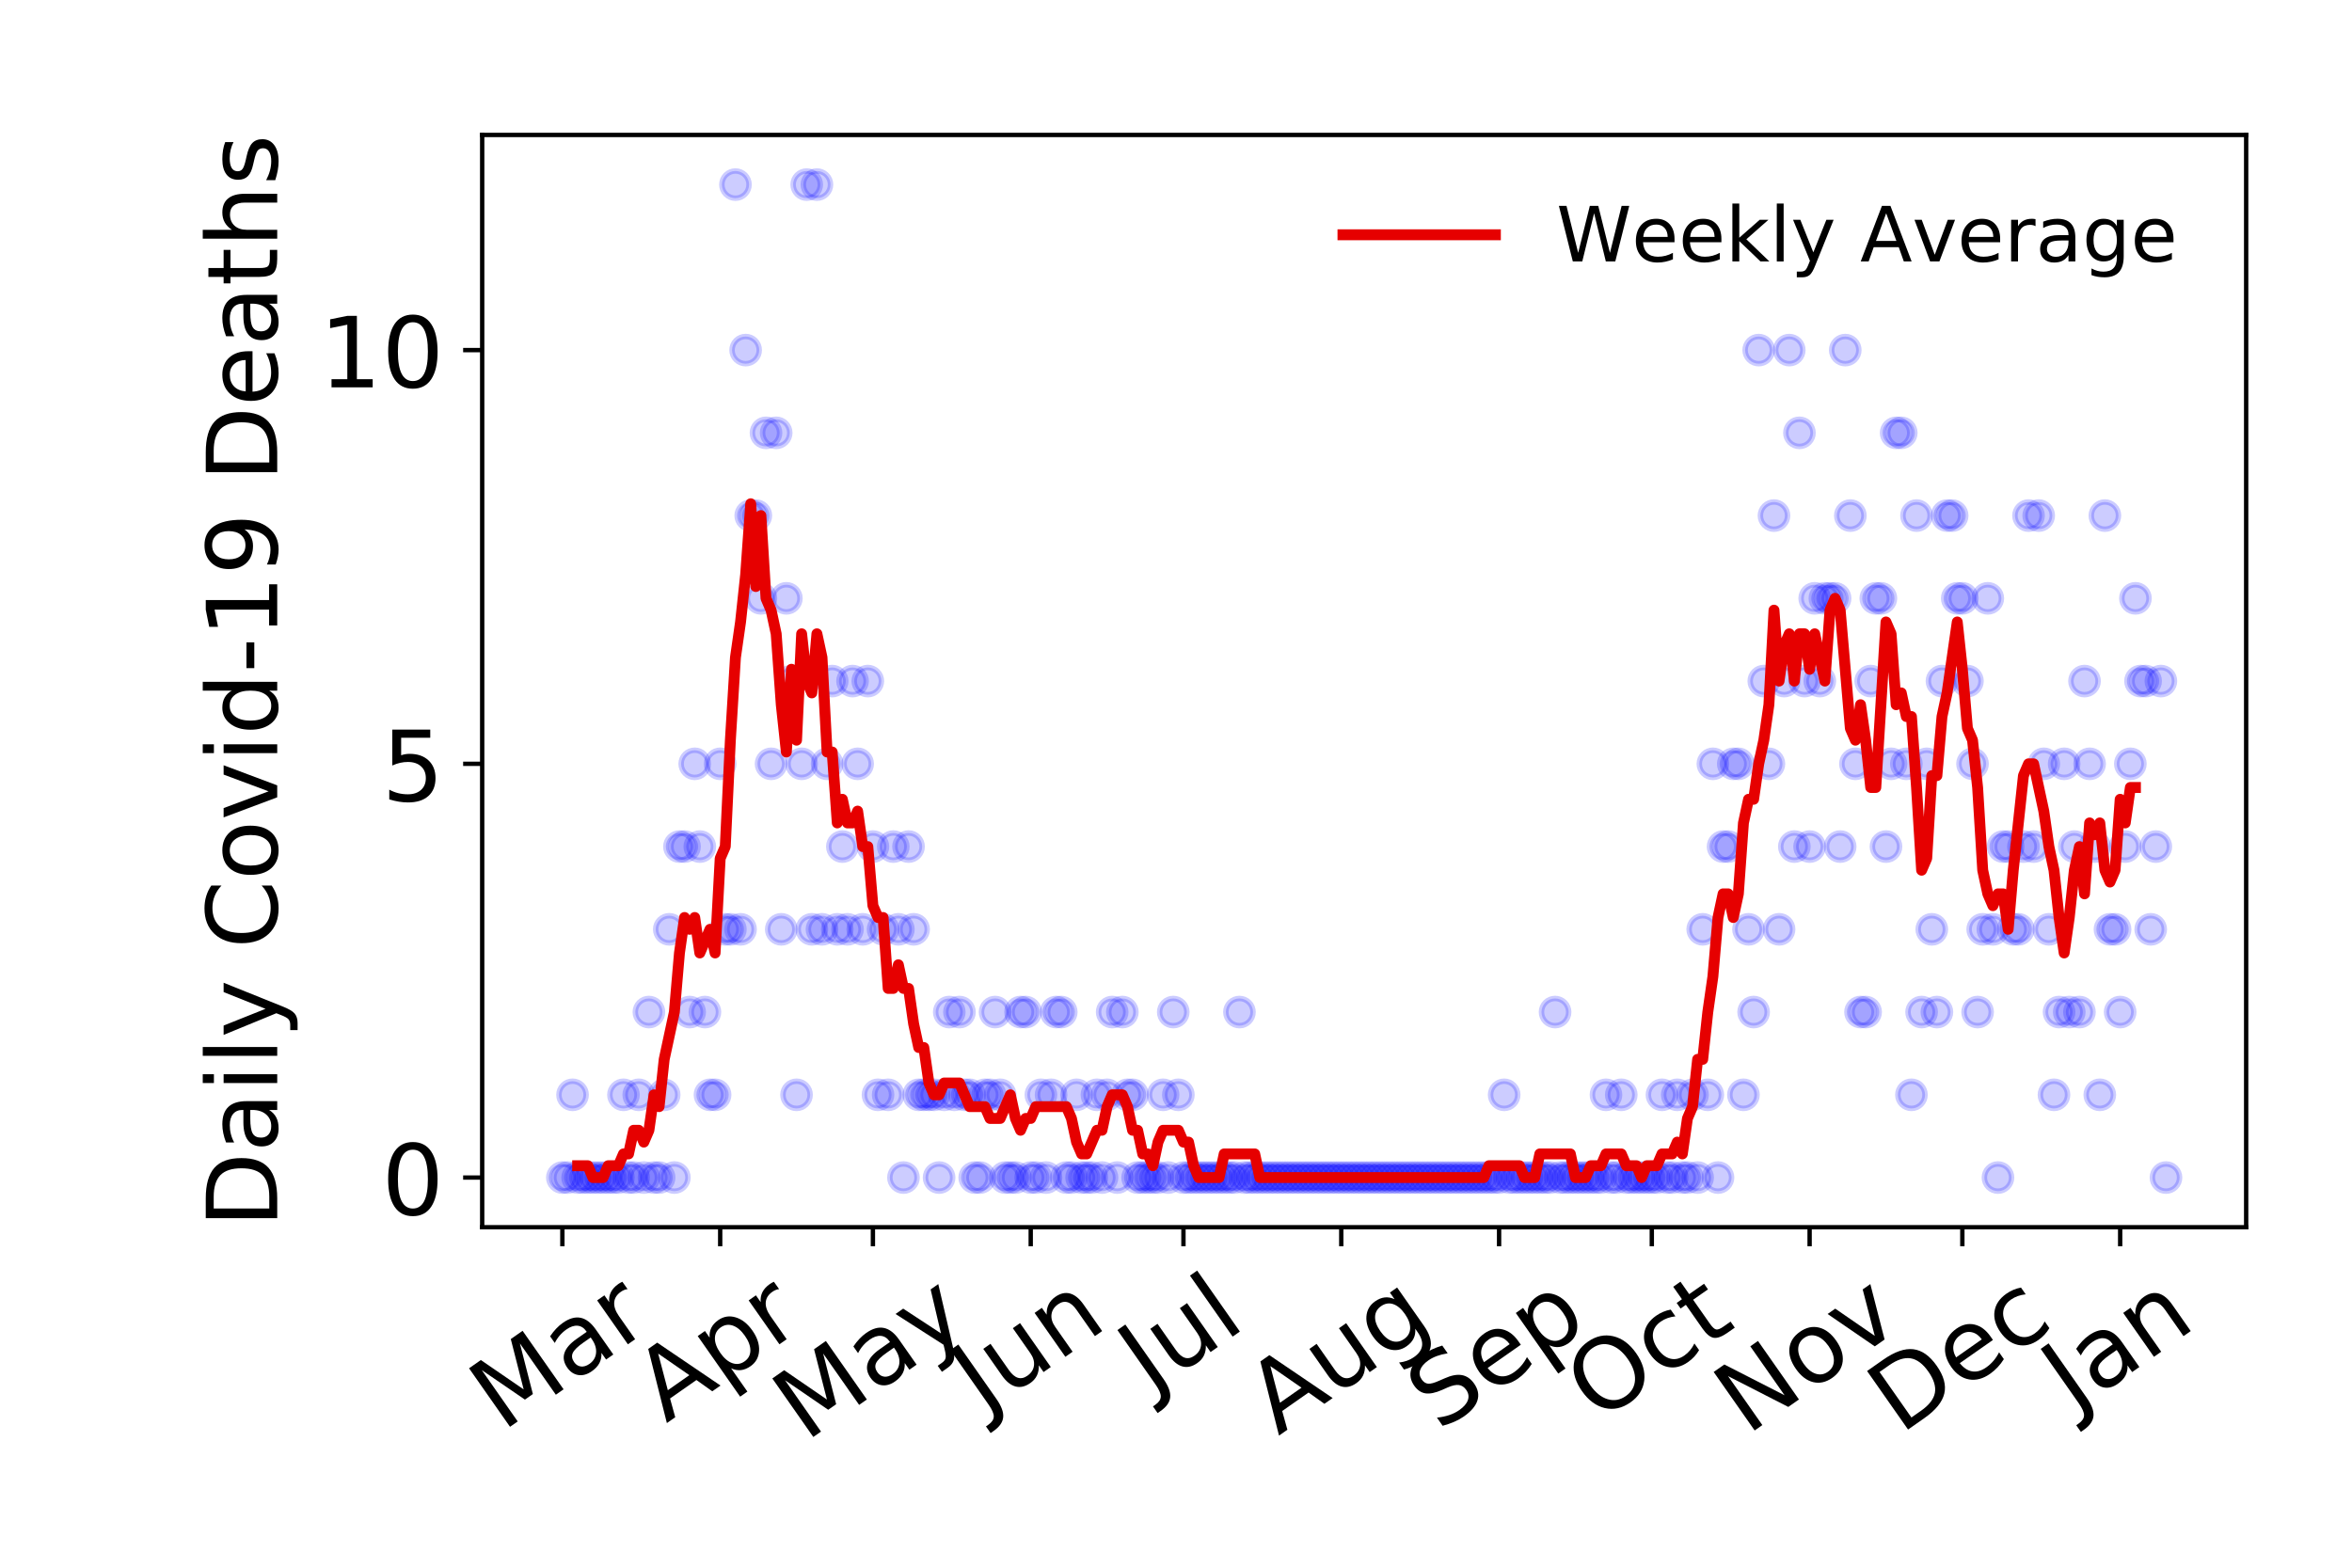 <?xml version="1.0" encoding="utf-8" standalone="no"?>
<!DOCTYPE svg PUBLIC "-//W3C//DTD SVG 1.1//EN"
  "http://www.w3.org/Graphics/SVG/1.1/DTD/svg11.dtd">
<!-- Created with matplotlib (https://matplotlib.org/) -->
<svg height="288pt" version="1.1" viewBox="0 0 432 288" width="432pt" xmlns="http://www.w3.org/2000/svg" xmlns:xlink="http://www.w3.org/1999/xlink">
 <defs>
  <style type="text/css">
*{stroke-linecap:butt;stroke-linejoin:round;}
  </style>
 </defs>
 <g id="figure_1">
  <g id="patch_1">
   <path d="M 0 288 
L 432 288 
L 432 0 
L 0 0 
z
" style="fill:#ffffff;"/>
  </g>
  <g id="axes_1">
   <g id="patch_2">
    <path d="M 88.565 225.45 
L 412.56 225.45 
L 412.56 24.793 
L 88.565 24.793 
z
" style="fill:#ffffff;"/>
   </g>
   <g id="matplotlib.axis_1">
    <g id="xtick_1">
     <g id="line2d_1">
      <defs>
       <path d="M 0 0 
L 0 3.5 
" id="m7e69e97ca9" style="stroke:#000000;stroke-width:0.8;"/>
      </defs>
      <g>
       <use style="stroke:#000000;stroke-width:0.8;" x="103.292" xlink:href="#m7e69e97ca9" y="225.45"/>
      </g>
     </g>
     <g id="text_1">
      <!-- Mar -->
      <defs>
       <path d="M 9.812 72.906 
L 24.516 72.906 
L 43.109 23.297 
L 61.812 72.906 
L 76.516 72.906 
L 76.516 0 
L 66.891 0 
L 66.891 64.016 
L 48.094 14.016 
L 38.188 14.016 
L 19.391 64.016 
L 19.391 0 
L 9.812 0 
z
" id="DejaVuSans-77"/>
       <path d="M 34.281 27.484 
Q 23.391 27.484 19.188 25 
Q 14.984 22.516 14.984 16.5 
Q 14.984 11.719 18.141 8.906 
Q 21.297 6.109 26.703 6.109 
Q 34.188 6.109 38.703 11.406 
Q 43.219 16.703 43.219 25.484 
L 43.219 27.484 
z
M 52.203 31.203 
L 52.203 0 
L 43.219 0 
L 43.219 8.297 
Q 40.141 3.328 35.547 0.953 
Q 30.953 -1.422 24.312 -1.422 
Q 15.922 -1.422 10.953 3.297 
Q 6 8.016 6 15.922 
Q 6 25.141 12.172 29.828 
Q 18.359 34.516 30.609 34.516 
L 43.219 34.516 
L 43.219 35.406 
Q 43.219 41.609 39.141 45 
Q 35.062 48.391 27.688 48.391 
Q 23 48.391 18.547 47.266 
Q 14.109 46.141 10.016 43.891 
L 10.016 52.203 
Q 14.938 54.109 19.578 55.047 
Q 24.219 56 28.609 56 
Q 40.484 56 46.344 49.844 
Q 52.203 43.703 52.203 31.203 
z
" id="DejaVuSans-97"/>
       <path d="M 41.109 46.297 
Q 39.594 47.172 37.812 47.578 
Q 36.031 48 33.891 48 
Q 26.266 48 22.188 43.047 
Q 18.109 38.094 18.109 28.812 
L 18.109 0 
L 9.078 0 
L 9.078 54.688 
L 18.109 54.688 
L 18.109 46.188 
Q 20.953 51.172 25.484 53.578 
Q 30.031 56 36.531 56 
Q 37.453 56 38.578 55.875 
Q 39.703 55.766 41.062 55.516 
z
" id="DejaVuSans-114"/>
      </defs>
      <g transform="translate(92.231 263.132)rotate(-35)scale(0.18 -0.18)">
       <use xlink:href="#DejaVuSans-77"/>
       <use x="86.279" xlink:href="#DejaVuSans-97"/>
       <use x="147.559" xlink:href="#DejaVuSans-114"/>
      </g>
     </g>
    </g>
    <g id="xtick_2">
     <g id="line2d_2">
      <g>
       <use style="stroke:#000000;stroke-width:0.8;" x="132.279" xlink:href="#m7e69e97ca9" y="225.45"/>
      </g>
     </g>
     <g id="text_2">
      <!-- Apr -->
      <defs>
       <path d="M 34.188 63.188 
L 20.797 26.906 
L 47.609 26.906 
z
M 28.609 72.906 
L 39.797 72.906 
L 67.578 0 
L 57.328 0 
L 50.688 18.703 
L 17.828 18.703 
L 11.188 0 
L 0.781 0 
z
" id="DejaVuSans-65"/>
       <path d="M 18.109 8.203 
L 18.109 -20.797 
L 9.078 -20.797 
L 9.078 54.688 
L 18.109 54.688 
L 18.109 46.391 
Q 20.953 51.266 25.266 53.625 
Q 29.594 56 35.594 56 
Q 45.562 56 51.781 48.094 
Q 58.016 40.188 58.016 27.297 
Q 58.016 14.406 51.781 6.484 
Q 45.562 -1.422 35.594 -1.422 
Q 29.594 -1.422 25.266 0.953 
Q 20.953 3.328 18.109 8.203 
z
M 48.688 27.297 
Q 48.688 37.203 44.609 42.844 
Q 40.531 48.484 33.406 48.484 
Q 26.266 48.484 22.188 42.844 
Q 18.109 37.203 18.109 27.297 
Q 18.109 17.391 22.188 11.75 
Q 26.266 6.109 33.406 6.109 
Q 40.531 6.109 44.609 11.75 
Q 48.688 17.391 48.688 27.297 
z
" id="DejaVuSans-112"/>
      </defs>
      <g transform="translate(122.373 261.514)rotate(-35)scale(0.18 -0.18)">
       <use xlink:href="#DejaVuSans-65"/>
       <use x="68.408" xlink:href="#DejaVuSans-112"/>
       <use x="131.885" xlink:href="#DejaVuSans-114"/>
      </g>
     </g>
    </g>
    <g id="xtick_3">
     <g id="line2d_3">
      <g>
       <use style="stroke:#000000;stroke-width:0.8;" x="160.33" xlink:href="#m7e69e97ca9" y="225.45"/>
      </g>
     </g>
     <g id="text_3">
      <!-- May -->
      <defs>
       <path d="M 32.172 -5.078 
Q 28.375 -14.844 24.75 -17.812 
Q 21.141 -20.797 15.094 -20.797 
L 7.906 -20.797 
L 7.906 -13.281 
L 13.188 -13.281 
Q 16.891 -13.281 18.938 -11.516 
Q 21 -9.766 23.484 -3.219 
L 25.094 0.875 
L 2.984 54.688 
L 12.5 54.688 
L 29.594 11.922 
L 46.688 54.688 
L 56.203 54.688 
z
" id="DejaVuSans-121"/>
      </defs>
      <g transform="translate(147.937 264.999)rotate(-35)scale(0.18 -0.18)">
       <use xlink:href="#DejaVuSans-77"/>
       <use x="86.279" xlink:href="#DejaVuSans-97"/>
       <use x="147.559" xlink:href="#DejaVuSans-121"/>
      </g>
     </g>
    </g>
    <g id="xtick_4">
     <g id="line2d_4">
      <g>
       <use style="stroke:#000000;stroke-width:0.8;" x="189.317" xlink:href="#m7e69e97ca9" y="225.45"/>
      </g>
     </g>
     <g id="text_4">
      <!-- Jun -->
      <defs>
       <path d="M 9.812 72.906 
L 19.672 72.906 
L 19.672 5.078 
Q 19.672 -8.109 14.672 -14.062 
Q 9.672 -20.016 -1.422 -20.016 
L -5.172 -20.016 
L -5.172 -11.719 
L -2.094 -11.719 
Q 4.438 -11.719 7.125 -8.047 
Q 9.812 -4.391 9.812 5.078 
z
" id="DejaVuSans-74"/>
       <path d="M 8.5 21.578 
L 8.5 54.688 
L 17.484 54.688 
L 17.484 21.922 
Q 17.484 14.156 20.5 10.266 
Q 23.531 6.391 29.594 6.391 
Q 36.859 6.391 41.078 11.031 
Q 45.312 15.672 45.312 23.688 
L 45.312 54.688 
L 54.297 54.688 
L 54.297 0 
L 45.312 0 
L 45.312 8.406 
Q 42.047 3.422 37.719 1 
Q 33.406 -1.422 27.688 -1.422 
Q 18.266 -1.422 13.375 4.438 
Q 8.5 10.297 8.5 21.578 
z
M 31.109 56 
z
" id="DejaVuSans-117"/>
       <path d="M 54.891 33.016 
L 54.891 0 
L 45.906 0 
L 45.906 32.719 
Q 45.906 40.484 42.875 44.328 
Q 39.844 48.188 33.797 48.188 
Q 26.516 48.188 22.312 43.547 
Q 18.109 38.922 18.109 30.906 
L 18.109 0 
L 9.078 0 
L 9.078 54.688 
L 18.109 54.688 
L 18.109 46.188 
Q 21.344 51.125 25.703 53.562 
Q 30.078 56 35.797 56 
Q 45.219 56 50.047 50.172 
Q 54.891 44.344 54.891 33.016 
z
" id="DejaVuSans-110"/>
      </defs>
      <g transform="translate(180.646 259.785)rotate(-35)scale(0.18 -0.18)">
       <use xlink:href="#DejaVuSans-74"/>
       <use x="29.492" xlink:href="#DejaVuSans-117"/>
       <use x="92.871" xlink:href="#DejaVuSans-110"/>
      </g>
     </g>
    </g>
    <g id="xtick_5">
     <g id="line2d_5">
      <g>
       <use style="stroke:#000000;stroke-width:0.8;" x="217.368" xlink:href="#m7e69e97ca9" y="225.45"/>
      </g>
     </g>
     <g id="text_5">
      <!-- Jul -->
      <defs>
       <path d="M 9.422 75.984 
L 18.406 75.984 
L 18.406 0 
L 9.422 0 
z
" id="DejaVuSans-108"/>
      </defs>
      <g transform="translate(211.322 256.11)rotate(-35)scale(0.18 -0.18)">
       <use xlink:href="#DejaVuSans-74"/>
       <use x="29.492" xlink:href="#DejaVuSans-117"/>
       <use x="92.871" xlink:href="#DejaVuSans-108"/>
      </g>
     </g>
    </g>
    <g id="xtick_6">
     <g id="line2d_6">
      <g>
       <use style="stroke:#000000;stroke-width:0.8;" x="246.355" xlink:href="#m7e69e97ca9" y="225.45"/>
      </g>
     </g>
     <g id="text_6">
      <!-- Aug -->
      <defs>
       <path d="M 45.406 27.984 
Q 45.406 37.75 41.375 43.109 
Q 37.359 48.484 30.078 48.484 
Q 22.859 48.484 18.828 43.109 
Q 14.797 37.75 14.797 27.984 
Q 14.797 18.266 18.828 12.891 
Q 22.859 7.516 30.078 7.516 
Q 37.359 7.516 41.375 12.891 
Q 45.406 18.266 45.406 27.984 
z
M 54.391 6.781 
Q 54.391 -7.172 48.188 -13.984 
Q 42 -20.797 29.203 -20.797 
Q 24.469 -20.797 20.266 -20.094 
Q 16.062 -19.391 12.109 -17.922 
L 12.109 -9.188 
Q 16.062 -11.328 19.922 -12.344 
Q 23.781 -13.375 27.781 -13.375 
Q 36.625 -13.375 41.016 -8.766 
Q 45.406 -4.156 45.406 5.172 
L 45.406 9.625 
Q 42.625 4.781 38.281 2.391 
Q 33.938 0 27.875 0 
Q 17.828 0 11.672 7.656 
Q 5.516 15.328 5.516 27.984 
Q 5.516 40.672 11.672 48.328 
Q 17.828 56 27.875 56 
Q 33.938 56 38.281 53.609 
Q 42.625 51.219 45.406 46.391 
L 45.406 54.688 
L 54.391 54.688 
z
" id="DejaVuSans-103"/>
      </defs>
      <g transform="translate(234.808 263.813)rotate(-35)scale(0.18 -0.18)">
       <use xlink:href="#DejaVuSans-65"/>
       <use x="68.408" xlink:href="#DejaVuSans-117"/>
       <use x="131.787" xlink:href="#DejaVuSans-103"/>
      </g>
     </g>
    </g>
    <g id="xtick_7">
     <g id="line2d_7">
      <g>
       <use style="stroke:#000000;stroke-width:0.8;" x="275.341" xlink:href="#m7e69e97ca9" y="225.45"/>
      </g>
     </g>
     <g id="text_7">
      <!-- Sep -->
      <defs>
       <path d="M 53.516 70.516 
L 53.516 60.891 
Q 47.906 63.578 42.922 64.891 
Q 37.938 66.219 33.297 66.219 
Q 25.25 66.219 20.875 63.094 
Q 16.5 59.969 16.5 54.203 
Q 16.5 49.359 19.406 46.891 
Q 22.312 44.438 30.422 42.922 
L 36.375 41.703 
Q 47.406 39.594 52.656 34.297 
Q 57.906 29 57.906 20.125 
Q 57.906 9.516 50.797 4.047 
Q 43.703 -1.422 29.984 -1.422 
Q 24.812 -1.422 18.969 -0.25 
Q 13.141 0.922 6.891 3.219 
L 6.891 13.375 
Q 12.891 10.016 18.656 8.297 
Q 24.422 6.594 29.984 6.594 
Q 38.422 6.594 43.016 9.906 
Q 47.609 13.234 47.609 19.391 
Q 47.609 24.75 44.312 27.781 
Q 41.016 30.812 33.5 32.328 
L 27.484 33.5 
Q 16.453 35.688 11.516 40.375 
Q 6.594 45.062 6.594 53.422 
Q 6.594 63.094 13.406 68.656 
Q 20.219 74.219 32.172 74.219 
Q 37.312 74.219 42.625 73.281 
Q 47.953 72.359 53.516 70.516 
z
" id="DejaVuSans-83"/>
       <path d="M 56.203 29.594 
L 56.203 25.203 
L 14.891 25.203 
Q 15.484 15.922 20.484 11.062 
Q 25.484 6.203 34.422 6.203 
Q 39.594 6.203 44.453 7.469 
Q 49.312 8.734 54.109 11.281 
L 54.109 2.781 
Q 49.266 0.734 44.188 -0.344 
Q 39.109 -1.422 33.891 -1.422 
Q 20.797 -1.422 13.156 6.188 
Q 5.516 13.812 5.516 26.812 
Q 5.516 40.234 12.766 48.109 
Q 20.016 56 32.328 56 
Q 43.359 56 49.781 48.891 
Q 56.203 41.797 56.203 29.594 
z
M 47.219 32.234 
Q 47.125 39.594 43.094 43.984 
Q 39.062 48.391 32.422 48.391 
Q 24.906 48.391 20.391 44.141 
Q 15.875 39.891 15.188 32.172 
z
" id="DejaVuSans-101"/>
      </defs>
      <g transform="translate(264.293 263.115)rotate(-35)scale(0.18 -0.18)">
       <use xlink:href="#DejaVuSans-83"/>
       <use x="63.477" xlink:href="#DejaVuSans-101"/>
       <use x="125" xlink:href="#DejaVuSans-112"/>
      </g>
     </g>
    </g>
    <g id="xtick_8">
     <g id="line2d_8">
      <g>
       <use style="stroke:#000000;stroke-width:0.8;" x="303.393" xlink:href="#m7e69e97ca9" y="225.45"/>
      </g>
     </g>
     <g id="text_8">
      <!-- Oct -->
      <defs>
       <path d="M 39.406 66.219 
Q 28.656 66.219 22.328 58.203 
Q 16.016 50.203 16.016 36.375 
Q 16.016 22.609 22.328 14.594 
Q 28.656 6.594 39.406 6.594 
Q 50.141 6.594 56.422 14.594 
Q 62.703 22.609 62.703 36.375 
Q 62.703 50.203 56.422 58.203 
Q 50.141 66.219 39.406 66.219 
z
M 39.406 74.219 
Q 54.734 74.219 63.906 63.938 
Q 73.094 53.656 73.094 36.375 
Q 73.094 19.141 63.906 8.859 
Q 54.734 -1.422 39.406 -1.422 
Q 24.031 -1.422 14.812 8.828 
Q 5.609 19.094 5.609 36.375 
Q 5.609 53.656 14.812 63.938 
Q 24.031 74.219 39.406 74.219 
z
" id="DejaVuSans-79"/>
       <path d="M 48.781 52.594 
L 48.781 44.188 
Q 44.969 46.297 41.141 47.344 
Q 37.312 48.391 33.406 48.391 
Q 24.656 48.391 19.812 42.844 
Q 14.984 37.312 14.984 27.297 
Q 14.984 17.281 19.812 11.734 
Q 24.656 6.203 33.406 6.203 
Q 37.312 6.203 41.141 7.25 
Q 44.969 8.297 48.781 10.406 
L 48.781 2.094 
Q 45.016 0.344 40.984 -0.531 
Q 36.969 -1.422 32.422 -1.422 
Q 20.062 -1.422 12.781 6.344 
Q 5.516 14.109 5.516 27.297 
Q 5.516 40.672 12.859 48.328 
Q 20.219 56 33.016 56 
Q 37.156 56 41.109 55.141 
Q 45.062 54.297 48.781 52.594 
z
" id="DejaVuSans-99"/>
       <path d="M 18.312 70.219 
L 18.312 54.688 
L 36.812 54.688 
L 36.812 47.703 
L 18.312 47.703 
L 18.312 18.016 
Q 18.312 11.328 20.141 9.422 
Q 21.969 7.516 27.594 7.516 
L 36.812 7.516 
L 36.812 0 
L 27.594 0 
Q 17.188 0 13.234 3.875 
Q 9.281 7.766 9.281 18.016 
L 9.281 47.703 
L 2.688 47.703 
L 2.688 54.688 
L 9.281 54.688 
L 9.281 70.219 
z
" id="DejaVuSans-116"/>
      </defs>
      <g transform="translate(293.494 261.505)rotate(-35)scale(0.18 -0.18)">
       <use xlink:href="#DejaVuSans-79"/>
       <use x="78.711" xlink:href="#DejaVuSans-99"/>
       <use x="133.691" xlink:href="#DejaVuSans-116"/>
      </g>
     </g>
    </g>
    <g id="xtick_9">
     <g id="line2d_9">
      <g>
       <use style="stroke:#000000;stroke-width:0.8;" x="332.379" xlink:href="#m7e69e97ca9" y="225.45"/>
      </g>
     </g>
     <g id="text_9">
      <!-- Nov -->
      <defs>
       <path d="M 9.812 72.906 
L 23.094 72.906 
L 55.422 11.922 
L 55.422 72.906 
L 64.984 72.906 
L 64.984 0 
L 51.703 0 
L 19.391 60.984 
L 19.391 0 
L 9.812 0 
z
" id="DejaVuSans-78"/>
       <path d="M 30.609 48.391 
Q 23.391 48.391 19.188 42.75 
Q 14.984 37.109 14.984 27.297 
Q 14.984 17.484 19.156 11.844 
Q 23.344 6.203 30.609 6.203 
Q 37.797 6.203 41.984 11.859 
Q 46.188 17.531 46.188 27.297 
Q 46.188 37.016 41.984 42.703 
Q 37.797 48.391 30.609 48.391 
z
M 30.609 56 
Q 42.328 56 49.016 48.375 
Q 55.719 40.766 55.719 27.297 
Q 55.719 13.875 49.016 6.219 
Q 42.328 -1.422 30.609 -1.422 
Q 18.844 -1.422 12.172 6.219 
Q 5.516 13.875 5.516 27.297 
Q 5.516 40.766 12.172 48.375 
Q 18.844 56 30.609 56 
z
" id="DejaVuSans-111"/>
       <path d="M 2.984 54.688 
L 12.5 54.688 
L 29.594 8.797 
L 46.688 54.688 
L 56.203 54.688 
L 35.688 0 
L 23.484 0 
z
" id="DejaVuSans-118"/>
      </defs>
      <g transform="translate(320.838 263.805)rotate(-35)scale(0.18 -0.18)">
       <use xlink:href="#DejaVuSans-78"/>
       <use x="74.805" xlink:href="#DejaVuSans-111"/>
       <use x="135.986" xlink:href="#DejaVuSans-118"/>
      </g>
     </g>
    </g>
    <g id="xtick_10">
     <g id="line2d_10">
      <g>
       <use style="stroke:#000000;stroke-width:0.8;" x="360.431" xlink:href="#m7e69e97ca9" y="225.45"/>
      </g>
     </g>
     <g id="text_10">
      <!-- Dec -->
      <defs>
       <path d="M 19.672 64.797 
L 19.672 8.109 
L 31.594 8.109 
Q 46.688 8.109 53.688 14.938 
Q 60.688 21.781 60.688 36.531 
Q 60.688 51.172 53.688 57.984 
Q 46.688 64.797 31.594 64.797 
z
M 9.812 72.906 
L 30.078 72.906 
Q 51.266 72.906 61.172 64.094 
Q 71.094 55.281 71.094 36.531 
Q 71.094 17.672 61.125 8.828 
Q 51.172 0 30.078 0 
L 9.812 0 
z
" id="DejaVuSans-68"/>
      </defs>
      <g transform="translate(349.013 263.633)rotate(-35)scale(0.18 -0.18)">
       <use xlink:href="#DejaVuSans-68"/>
       <use x="77.002" xlink:href="#DejaVuSans-101"/>
       <use x="138.525" xlink:href="#DejaVuSans-99"/>
      </g>
     </g>
    </g>
    <g id="xtick_11">
     <g id="line2d_11">
      <g>
       <use style="stroke:#000000;stroke-width:0.8;" x="389.418" xlink:href="#m7e69e97ca9" y="225.45"/>
      </g>
     </g>
     <g id="text_11">
      <!-- Jan -->
      <g transform="translate(380.901 259.569)rotate(-35)scale(0.18 -0.18)">
       <use xlink:href="#DejaVuSans-74"/>
       <use x="29.492" xlink:href="#DejaVuSans-97"/>
       <use x="90.771" xlink:href="#DejaVuSans-110"/>
      </g>
     </g>
    </g>
   </g>
   <g id="matplotlib.axis_2">
    <g id="ytick_1">
     <g id="line2d_12">
      <defs>
       <path d="M 0 0 
L -3.5 0 
" id="m435ab8c711" style="stroke:#000000;stroke-width:0.8;"/>
      </defs>
      <g>
       <use style="stroke:#000000;stroke-width:0.8;" x="88.565" xlink:href="#m435ab8c711" y="216.329"/>
      </g>
     </g>
     <g id="text_12">
      <!-- 0 -->
      <defs>
       <path d="M 31.781 66.406 
Q 24.172 66.406 20.328 58.906 
Q 16.5 51.422 16.5 36.375 
Q 16.5 21.391 20.328 13.891 
Q 24.172 6.391 31.781 6.391 
Q 39.453 6.391 43.281 13.891 
Q 47.125 21.391 47.125 36.375 
Q 47.125 51.422 43.281 58.906 
Q 39.453 66.406 31.781 66.406 
z
M 31.781 74.219 
Q 44.047 74.219 50.516 64.516 
Q 56.984 54.828 56.984 36.375 
Q 56.984 17.969 50.516 8.266 
Q 44.047 -1.422 31.781 -1.422 
Q 19.531 -1.422 13.062 8.266 
Q 6.594 17.969 6.594 36.375 
Q 6.594 54.828 13.062 64.516 
Q 19.531 74.219 31.781 74.219 
z
" id="DejaVuSans-48"/>
      </defs>
      <g transform="translate(70.112 223.167)scale(0.18 -0.18)">
       <use xlink:href="#DejaVuSans-48"/>
      </g>
     </g>
    </g>
    <g id="ytick_2">
     <g id="line2d_13">
      <g>
       <use style="stroke:#000000;stroke-width:0.8;" x="88.565" xlink:href="#m435ab8c711" y="140.322"/>
      </g>
     </g>
     <g id="text_13">
      <!-- 5 -->
      <defs>
       <path d="M 10.797 72.906 
L 49.516 72.906 
L 49.516 64.594 
L 19.828 64.594 
L 19.828 46.734 
Q 21.969 47.469 24.109 47.828 
Q 26.266 48.188 28.422 48.188 
Q 40.625 48.188 47.75 41.5 
Q 54.891 34.812 54.891 23.391 
Q 54.891 11.625 47.562 5.094 
Q 40.234 -1.422 26.906 -1.422 
Q 22.312 -1.422 17.547 -0.641 
Q 12.797 0.141 7.719 1.703 
L 7.719 11.625 
Q 12.109 9.234 16.797 8.062 
Q 21.484 6.891 26.703 6.891 
Q 35.156 6.891 40.078 11.328 
Q 45.016 15.766 45.016 23.391 
Q 45.016 31 40.078 35.438 
Q 35.156 39.891 26.703 39.891 
Q 22.75 39.891 18.812 39.016 
Q 14.891 38.141 10.797 36.281 
z
" id="DejaVuSans-53"/>
      </defs>
      <g transform="translate(70.112 147.161)scale(0.18 -0.18)">
       <use xlink:href="#DejaVuSans-53"/>
      </g>
     </g>
    </g>
    <g id="ytick_3">
     <g id="line2d_14">
      <g>
       <use style="stroke:#000000;stroke-width:0.8;" x="88.565" xlink:href="#m435ab8c711" y="64.316"/>
      </g>
     </g>
     <g id="text_14">
      <!-- 10 -->
      <defs>
       <path d="M 12.406 8.297 
L 28.516 8.297 
L 28.516 63.922 
L 10.984 60.406 
L 10.984 69.391 
L 28.422 72.906 
L 38.281 72.906 
L 38.281 8.297 
L 54.391 8.297 
L 54.391 0 
L 12.406 0 
z
" id="DejaVuSans-49"/>
      </defs>
      <g transform="translate(58.66 71.155)scale(0.18 -0.18)">
       <use xlink:href="#DejaVuSans-49"/>
       <use x="63.623" xlink:href="#DejaVuSans-48"/>
      </g>
     </g>
    </g>
    <g id="text_15">
     <!-- Daily Covid-19 Deaths -->
     <defs>
      <path d="M 9.422 54.688 
L 18.406 54.688 
L 18.406 0 
L 9.422 0 
z
M 9.422 75.984 
L 18.406 75.984 
L 18.406 64.594 
L 9.422 64.594 
z
" id="DejaVuSans-105"/>
      <path id="DejaVuSans-32"/>
      <path d="M 64.406 67.281 
L 64.406 56.891 
Q 59.422 61.531 53.781 63.812 
Q 48.141 66.109 41.797 66.109 
Q 29.297 66.109 22.656 58.469 
Q 16.016 50.828 16.016 36.375 
Q 16.016 21.969 22.656 14.328 
Q 29.297 6.688 41.797 6.688 
Q 48.141 6.688 53.781 8.984 
Q 59.422 11.281 64.406 15.922 
L 64.406 5.609 
Q 59.234 2.094 53.438 0.328 
Q 47.656 -1.422 41.219 -1.422 
Q 24.656 -1.422 15.125 8.703 
Q 5.609 18.844 5.609 36.375 
Q 5.609 53.953 15.125 64.078 
Q 24.656 74.219 41.219 74.219 
Q 47.75 74.219 53.531 72.484 
Q 59.328 70.75 64.406 67.281 
z
" id="DejaVuSans-67"/>
      <path d="M 45.406 46.391 
L 45.406 75.984 
L 54.391 75.984 
L 54.391 0 
L 45.406 0 
L 45.406 8.203 
Q 42.578 3.328 38.25 0.953 
Q 33.938 -1.422 27.875 -1.422 
Q 17.969 -1.422 11.734 6.484 
Q 5.516 14.406 5.516 27.297 
Q 5.516 40.188 11.734 48.094 
Q 17.969 56 27.875 56 
Q 33.938 56 38.25 53.625 
Q 42.578 51.266 45.406 46.391 
z
M 14.797 27.297 
Q 14.797 17.391 18.875 11.75 
Q 22.953 6.109 30.078 6.109 
Q 37.203 6.109 41.297 11.75 
Q 45.406 17.391 45.406 27.297 
Q 45.406 37.203 41.297 42.844 
Q 37.203 48.484 30.078 48.484 
Q 22.953 48.484 18.875 42.844 
Q 14.797 37.203 14.797 27.297 
z
" id="DejaVuSans-100"/>
      <path d="M 4.891 31.391 
L 31.203 31.391 
L 31.203 23.391 
L 4.891 23.391 
z
" id="DejaVuSans-45"/>
      <path d="M 10.984 1.516 
L 10.984 10.5 
Q 14.703 8.734 18.5 7.812 
Q 22.312 6.891 25.984 6.891 
Q 35.75 6.891 40.891 13.453 
Q 46.047 20.016 46.781 33.406 
Q 43.953 29.203 39.594 26.953 
Q 35.25 24.703 29.984 24.703 
Q 19.047 24.703 12.672 31.312 
Q 6.297 37.938 6.297 49.422 
Q 6.297 60.641 12.938 67.422 
Q 19.578 74.219 30.609 74.219 
Q 43.266 74.219 49.922 64.516 
Q 56.594 54.828 56.594 36.375 
Q 56.594 19.141 48.406 8.859 
Q 40.234 -1.422 26.422 -1.422 
Q 22.703 -1.422 18.891 -0.688 
Q 15.094 0.047 10.984 1.516 
z
M 30.609 32.422 
Q 37.25 32.422 41.125 36.953 
Q 45.016 41.5 45.016 49.422 
Q 45.016 57.281 41.125 61.844 
Q 37.25 66.406 30.609 66.406 
Q 23.969 66.406 20.094 61.844 
Q 16.219 57.281 16.219 49.422 
Q 16.219 41.5 20.094 36.953 
Q 23.969 32.422 30.609 32.422 
z
" id="DejaVuSans-57"/>
      <path d="M 54.891 33.016 
L 54.891 0 
L 45.906 0 
L 45.906 32.719 
Q 45.906 40.484 42.875 44.328 
Q 39.844 48.188 33.797 48.188 
Q 26.516 48.188 22.312 43.547 
Q 18.109 38.922 18.109 30.906 
L 18.109 0 
L 9.078 0 
L 9.078 75.984 
L 18.109 75.984 
L 18.109 46.188 
Q 21.344 51.125 25.703 53.562 
Q 30.078 56 35.797 56 
Q 45.219 56 50.047 50.172 
Q 54.891 44.344 54.891 33.016 
z
" id="DejaVuSans-104"/>
      <path d="M 44.281 53.078 
L 44.281 44.578 
Q 40.484 46.531 36.375 47.5 
Q 32.281 48.484 27.875 48.484 
Q 21.188 48.484 17.844 46.438 
Q 14.5 44.391 14.5 40.281 
Q 14.5 37.156 16.891 35.375 
Q 19.281 33.594 26.516 31.984 
L 29.594 31.297 
Q 39.156 29.25 43.188 25.516 
Q 47.219 21.781 47.219 15.094 
Q 47.219 7.469 41.188 3.016 
Q 35.156 -1.422 24.609 -1.422 
Q 20.219 -1.422 15.453 -0.562 
Q 10.688 0.297 5.422 2 
L 5.422 11.281 
Q 10.406 8.688 15.234 7.391 
Q 20.062 6.109 24.812 6.109 
Q 31.156 6.109 34.562 8.281 
Q 37.984 10.453 37.984 14.406 
Q 37.984 18.062 35.516 20.016 
Q 33.062 21.969 24.703 23.781 
L 21.578 24.516 
Q 13.234 26.266 9.516 29.906 
Q 5.812 33.547 5.812 39.891 
Q 5.812 47.609 11.281 51.797 
Q 16.75 56 26.812 56 
Q 31.781 56 36.172 55.266 
Q 40.578 54.547 44.281 53.078 
z
" id="DejaVuSans-115"/>
     </defs>
     <g transform="translate(50.917 225.55)rotate(-90)scale(0.18 -0.18)">
      <use xlink:href="#DejaVuSans-68"/>
      <use x="77.002" xlink:href="#DejaVuSans-97"/>
      <use x="138.281" xlink:href="#DejaVuSans-105"/>
      <use x="166.064" xlink:href="#DejaVuSans-108"/>
      <use x="193.848" xlink:href="#DejaVuSans-121"/>
      <use x="253.027" xlink:href="#DejaVuSans-32"/>
      <use x="284.814" xlink:href="#DejaVuSans-67"/>
      <use x="354.639" xlink:href="#DejaVuSans-111"/>
      <use x="415.82" xlink:href="#DejaVuSans-118"/>
      <use x="475" xlink:href="#DejaVuSans-105"/>
      <use x="502.783" xlink:href="#DejaVuSans-100"/>
      <use x="566.26" xlink:href="#DejaVuSans-45"/>
      <use x="602.344" xlink:href="#DejaVuSans-49"/>
      <use x="665.967" xlink:href="#DejaVuSans-57"/>
      <use x="729.59" xlink:href="#DejaVuSans-32"/>
      <use x="761.377" xlink:href="#DejaVuSans-68"/>
      <use x="838.379" xlink:href="#DejaVuSans-101"/>
      <use x="899.902" xlink:href="#DejaVuSans-97"/>
      <use x="961.182" xlink:href="#DejaVuSans-116"/>
      <use x="1000.391" xlink:href="#DejaVuSans-104"/>
      <use x="1063.77" xlink:href="#DejaVuSans-115"/>
     </g>
    </g>
   </g>
   <g id="line2d_15">
    <defs>
     <path d="M 0 2.5 
C 0.663 2.5 1.299 2.237 1.768 1.768 
C 2.237 1.299 2.5 0.663 2.5 0 
C 2.5 -0.663 2.237 -1.299 1.768 -1.768 
C 1.299 -2.237 0.663 -2.5 0 -2.5 
C -0.663 -2.5 -1.299 -2.237 -1.768 -1.768 
C -2.237 -1.299 -2.5 -0.663 -2.5 0 
C -2.5 0.663 -2.237 1.299 -1.768 1.768 
C -1.299 2.237 -0.663 2.5 0 2.5 
z
" id="m8159a9007b" style="stroke:#0000ff;stroke-opacity:0.2;"/>
    </defs>
    <g clip-path="url(#pb86dc2ae18)">
     <use style="fill:#0000ff;fill-opacity:0.2;stroke:#0000ff;stroke-opacity:0.2;" x="103.292" xlink:href="#m8159a9007b" y="216.329"/>
     <use style="fill:#0000ff;fill-opacity:0.2;stroke:#0000ff;stroke-opacity:0.2;" x="104.227" xlink:href="#m8159a9007b" y="216.329"/>
     <use style="fill:#0000ff;fill-opacity:0.2;stroke:#0000ff;stroke-opacity:0.2;" x="105.162" xlink:href="#m8159a9007b" y="201.128"/>
     <use style="fill:#0000ff;fill-opacity:0.2;stroke:#0000ff;stroke-opacity:0.2;" x="106.097" xlink:href="#m8159a9007b" y="216.329"/>
     <use style="fill:#0000ff;fill-opacity:0.2;stroke:#0000ff;stroke-opacity:0.2;" x="107.032" xlink:href="#m8159a9007b" y="216.329"/>
     <use style="fill:#0000ff;fill-opacity:0.2;stroke:#0000ff;stroke-opacity:0.2;" x="107.967" xlink:href="#m8159a9007b" y="216.329"/>
     <use style="fill:#0000ff;fill-opacity:0.2;stroke:#0000ff;stroke-opacity:0.2;" x="108.902" xlink:href="#m8159a9007b" y="216.329"/>
     <use style="fill:#0000ff;fill-opacity:0.2;stroke:#0000ff;stroke-opacity:0.2;" x="109.837" xlink:href="#m8159a9007b" y="216.329"/>
     <use style="fill:#0000ff;fill-opacity:0.2;stroke:#0000ff;stroke-opacity:0.2;" x="110.772" xlink:href="#m8159a9007b" y="216.329"/>
     <use style="fill:#0000ff;fill-opacity:0.2;stroke:#0000ff;stroke-opacity:0.2;" x="111.707" xlink:href="#m8159a9007b" y="216.329"/>
     <use style="fill:#0000ff;fill-opacity:0.2;stroke:#0000ff;stroke-opacity:0.2;" x="112.643" xlink:href="#m8159a9007b" y="216.329"/>
     <use style="fill:#0000ff;fill-opacity:0.2;stroke:#0000ff;stroke-opacity:0.2;" x="113.578" xlink:href="#m8159a9007b" y="216.329"/>
     <use style="fill:#0000ff;fill-opacity:0.2;stroke:#0000ff;stroke-opacity:0.2;" x="114.513" xlink:href="#m8159a9007b" y="201.128"/>
     <use style="fill:#0000ff;fill-opacity:0.2;stroke:#0000ff;stroke-opacity:0.2;" x="115.448" xlink:href="#m8159a9007b" y="216.329"/>
     <use style="fill:#0000ff;fill-opacity:0.2;stroke:#0000ff;stroke-opacity:0.2;" x="116.383" xlink:href="#m8159a9007b" y="216.329"/>
     <use style="fill:#0000ff;fill-opacity:0.2;stroke:#0000ff;stroke-opacity:0.2;" x="117.318" xlink:href="#m8159a9007b" y="201.128"/>
     <use style="fill:#0000ff;fill-opacity:0.2;stroke:#0000ff;stroke-opacity:0.2;" x="118.253" xlink:href="#m8159a9007b" y="216.329"/>
     <use style="fill:#0000ff;fill-opacity:0.2;stroke:#0000ff;stroke-opacity:0.2;" x="119.188" xlink:href="#m8159a9007b" y="185.926"/>
     <use style="fill:#0000ff;fill-opacity:0.2;stroke:#0000ff;stroke-opacity:0.2;" x="120.123" xlink:href="#m8159a9007b" y="216.329"/>
     <use style="fill:#0000ff;fill-opacity:0.2;stroke:#0000ff;stroke-opacity:0.2;" x="121.058" xlink:href="#m8159a9007b" y="216.329"/>
     <use style="fill:#0000ff;fill-opacity:0.2;stroke:#0000ff;stroke-opacity:0.2;" x="121.993" xlink:href="#m8159a9007b" y="201.128"/>
     <use style="fill:#0000ff;fill-opacity:0.2;stroke:#0000ff;stroke-opacity:0.2;" x="122.928" xlink:href="#m8159a9007b" y="170.725"/>
     <use style="fill:#0000ff;fill-opacity:0.2;stroke:#0000ff;stroke-opacity:0.2;" x="123.863" xlink:href="#m8159a9007b" y="216.329"/>
     <use style="fill:#0000ff;fill-opacity:0.2;stroke:#0000ff;stroke-opacity:0.2;" x="124.798" xlink:href="#m8159a9007b" y="155.524"/>
     <use style="fill:#0000ff;fill-opacity:0.2;stroke:#0000ff;stroke-opacity:0.2;" x="125.733" xlink:href="#m8159a9007b" y="155.524"/>
     <use style="fill:#0000ff;fill-opacity:0.2;stroke:#0000ff;stroke-opacity:0.2;" x="126.668" xlink:href="#m8159a9007b" y="185.926"/>
     <use style="fill:#0000ff;fill-opacity:0.2;stroke:#0000ff;stroke-opacity:0.2;" x="127.603" xlink:href="#m8159a9007b" y="140.322"/>
     <use style="fill:#0000ff;fill-opacity:0.2;stroke:#0000ff;stroke-opacity:0.2;" x="128.538" xlink:href="#m8159a9007b" y="155.524"/>
     <use style="fill:#0000ff;fill-opacity:0.2;stroke:#0000ff;stroke-opacity:0.2;" x="129.473" xlink:href="#m8159a9007b" y="185.926"/>
     <use style="fill:#0000ff;fill-opacity:0.2;stroke:#0000ff;stroke-opacity:0.2;" x="130.409" xlink:href="#m8159a9007b" y="201.128"/>
     <use style="fill:#0000ff;fill-opacity:0.2;stroke:#0000ff;stroke-opacity:0.2;" x="131.344" xlink:href="#m8159a9007b" y="201.128"/>
     <use style="fill:#0000ff;fill-opacity:0.2;stroke:#0000ff;stroke-opacity:0.2;" x="132.279" xlink:href="#m8159a9007b" y="140.322"/>
     <use style="fill:#0000ff;fill-opacity:0.2;stroke:#0000ff;stroke-opacity:0.2;" x="133.214" xlink:href="#m8159a9007b" y="170.725"/>
     <use style="fill:#0000ff;fill-opacity:0.2;stroke:#0000ff;stroke-opacity:0.2;" x="134.149" xlink:href="#m8159a9007b" y="170.725"/>
     <use style="fill:#0000ff;fill-opacity:0.2;stroke:#0000ff;stroke-opacity:0.2;" x="135.084" xlink:href="#m8159a9007b" y="33.913"/>
     <use style="fill:#0000ff;fill-opacity:0.2;stroke:#0000ff;stroke-opacity:0.2;" x="136.019" xlink:href="#m8159a9007b" y="170.725"/>
     <use style="fill:#0000ff;fill-opacity:0.2;stroke:#0000ff;stroke-opacity:0.2;" x="136.954" xlink:href="#m8159a9007b" y="64.316"/>
     <use style="fill:#0000ff;fill-opacity:0.2;stroke:#0000ff;stroke-opacity:0.2;" x="137.889" xlink:href="#m8159a9007b" y="94.719"/>
     <use style="fill:#0000ff;fill-opacity:0.2;stroke:#0000ff;stroke-opacity:0.2;" x="138.824" xlink:href="#m8159a9007b" y="94.719"/>
     <use style="fill:#0000ff;fill-opacity:0.2;stroke:#0000ff;stroke-opacity:0.2;" x="139.759" xlink:href="#m8159a9007b" y="109.92"/>
     <use style="fill:#0000ff;fill-opacity:0.2;stroke:#0000ff;stroke-opacity:0.2;" x="140.694" xlink:href="#m8159a9007b" y="79.517"/>
     <use style="fill:#0000ff;fill-opacity:0.2;stroke:#0000ff;stroke-opacity:0.2;" x="141.629" xlink:href="#m8159a9007b" y="140.322"/>
     <use style="fill:#0000ff;fill-opacity:0.2;stroke:#0000ff;stroke-opacity:0.2;" x="142.564" xlink:href="#m8159a9007b" y="79.517"/>
     <use style="fill:#0000ff;fill-opacity:0.2;stroke:#0000ff;stroke-opacity:0.2;" x="143.499" xlink:href="#m8159a9007b" y="170.725"/>
     <use style="fill:#0000ff;fill-opacity:0.2;stroke:#0000ff;stroke-opacity:0.2;" x="144.434" xlink:href="#m8159a9007b" y="109.92"/>
     <use style="fill:#0000ff;fill-opacity:0.2;stroke:#0000ff;stroke-opacity:0.2;" x="145.369" xlink:href="#m8159a9007b" y="125.121"/>
     <use style="fill:#0000ff;fill-opacity:0.2;stroke:#0000ff;stroke-opacity:0.2;" x="146.304" xlink:href="#m8159a9007b" y="201.128"/>
     <use style="fill:#0000ff;fill-opacity:0.2;stroke:#0000ff;stroke-opacity:0.2;" x="147.239" xlink:href="#m8159a9007b" y="140.322"/>
     <use style="fill:#0000ff;fill-opacity:0.2;stroke:#0000ff;stroke-opacity:0.2;" x="148.174" xlink:href="#m8159a9007b" y="33.913"/>
     <use style="fill:#0000ff;fill-opacity:0.2;stroke:#0000ff;stroke-opacity:0.2;" x="149.11" xlink:href="#m8159a9007b" y="170.725"/>
     <use style="fill:#0000ff;fill-opacity:0.2;stroke:#0000ff;stroke-opacity:0.2;" x="150.045" xlink:href="#m8159a9007b" y="33.913"/>
     <use style="fill:#0000ff;fill-opacity:0.2;stroke:#0000ff;stroke-opacity:0.2;" x="150.98" xlink:href="#m8159a9007b" y="170.725"/>
     <use style="fill:#0000ff;fill-opacity:0.2;stroke:#0000ff;stroke-opacity:0.2;" x="151.915" xlink:href="#m8159a9007b" y="140.322"/>
     <use style="fill:#0000ff;fill-opacity:0.2;stroke:#0000ff;stroke-opacity:0.2;" x="152.85" xlink:href="#m8159a9007b" y="125.121"/>
     <use style="fill:#0000ff;fill-opacity:0.2;stroke:#0000ff;stroke-opacity:0.2;" x="153.785" xlink:href="#m8159a9007b" y="170.725"/>
     <use style="fill:#0000ff;fill-opacity:0.2;stroke:#0000ff;stroke-opacity:0.2;" x="154.72" xlink:href="#m8159a9007b" y="155.524"/>
     <use style="fill:#0000ff;fill-opacity:0.2;stroke:#0000ff;stroke-opacity:0.2;" x="155.655" xlink:href="#m8159a9007b" y="170.725"/>
     <use style="fill:#0000ff;fill-opacity:0.2;stroke:#0000ff;stroke-opacity:0.2;" x="156.59" xlink:href="#m8159a9007b" y="125.121"/>
     <use style="fill:#0000ff;fill-opacity:0.2;stroke:#0000ff;stroke-opacity:0.2;" x="157.525" xlink:href="#m8159a9007b" y="140.322"/>
     <use style="fill:#0000ff;fill-opacity:0.2;stroke:#0000ff;stroke-opacity:0.2;" x="158.46" xlink:href="#m8159a9007b" y="170.725"/>
     <use style="fill:#0000ff;fill-opacity:0.2;stroke:#0000ff;stroke-opacity:0.2;" x="159.395" xlink:href="#m8159a9007b" y="125.121"/>
     <use style="fill:#0000ff;fill-opacity:0.2;stroke:#0000ff;stroke-opacity:0.2;" x="160.33" xlink:href="#m8159a9007b" y="155.524"/>
     <use style="fill:#0000ff;fill-opacity:0.2;stroke:#0000ff;stroke-opacity:0.2;" x="161.265" xlink:href="#m8159a9007b" y="201.128"/>
     <use style="fill:#0000ff;fill-opacity:0.2;stroke:#0000ff;stroke-opacity:0.2;" x="162.2" xlink:href="#m8159a9007b" y="170.725"/>
     <use style="fill:#0000ff;fill-opacity:0.2;stroke:#0000ff;stroke-opacity:0.2;" x="163.135" xlink:href="#m8159a9007b" y="201.128"/>
     <use style="fill:#0000ff;fill-opacity:0.2;stroke:#0000ff;stroke-opacity:0.2;" x="164.07" xlink:href="#m8159a9007b" y="155.524"/>
     <use style="fill:#0000ff;fill-opacity:0.2;stroke:#0000ff;stroke-opacity:0.2;" x="165.005" xlink:href="#m8159a9007b" y="170.725"/>
     <use style="fill:#0000ff;fill-opacity:0.2;stroke:#0000ff;stroke-opacity:0.2;" x="165.94" xlink:href="#m8159a9007b" y="216.329"/>
     <use style="fill:#0000ff;fill-opacity:0.2;stroke:#0000ff;stroke-opacity:0.2;" x="166.875" xlink:href="#m8159a9007b" y="155.524"/>
     <use style="fill:#0000ff;fill-opacity:0.2;stroke:#0000ff;stroke-opacity:0.2;" x="167.811" xlink:href="#m8159a9007b" y="170.725"/>
     <use style="fill:#0000ff;fill-opacity:0.2;stroke:#0000ff;stroke-opacity:0.2;" x="168.746" xlink:href="#m8159a9007b" y="201.128"/>
     <use style="fill:#0000ff;fill-opacity:0.2;stroke:#0000ff;stroke-opacity:0.2;" x="169.681" xlink:href="#m8159a9007b" y="201.128"/>
     <use style="fill:#0000ff;fill-opacity:0.2;stroke:#0000ff;stroke-opacity:0.2;" x="170.616" xlink:href="#m8159a9007b" y="201.128"/>
     <use style="fill:#0000ff;fill-opacity:0.2;stroke:#0000ff;stroke-opacity:0.2;" x="171.551" xlink:href="#m8159a9007b" y="201.128"/>
     <use style="fill:#0000ff;fill-opacity:0.2;stroke:#0000ff;stroke-opacity:0.2;" x="172.486" xlink:href="#m8159a9007b" y="216.329"/>
     <use style="fill:#0000ff;fill-opacity:0.2;stroke:#0000ff;stroke-opacity:0.2;" x="173.421" xlink:href="#m8159a9007b" y="201.128"/>
     <use style="fill:#0000ff;fill-opacity:0.2;stroke:#0000ff;stroke-opacity:0.2;" x="174.356" xlink:href="#m8159a9007b" y="185.926"/>
     <use style="fill:#0000ff;fill-opacity:0.2;stroke:#0000ff;stroke-opacity:0.2;" x="175.291" xlink:href="#m8159a9007b" y="201.128"/>
     <use style="fill:#0000ff;fill-opacity:0.2;stroke:#0000ff;stroke-opacity:0.2;" x="176.226" xlink:href="#m8159a9007b" y="185.926"/>
     <use style="fill:#0000ff;fill-opacity:0.2;stroke:#0000ff;stroke-opacity:0.2;" x="177.161" xlink:href="#m8159a9007b" y="201.128"/>
     <use style="fill:#0000ff;fill-opacity:0.2;stroke:#0000ff;stroke-opacity:0.2;" x="178.096" xlink:href="#m8159a9007b" y="201.128"/>
     <use style="fill:#0000ff;fill-opacity:0.2;stroke:#0000ff;stroke-opacity:0.2;" x="179.031" xlink:href="#m8159a9007b" y="216.329"/>
     <use style="fill:#0000ff;fill-opacity:0.2;stroke:#0000ff;stroke-opacity:0.2;" x="179.966" xlink:href="#m8159a9007b" y="216.329"/>
     <use style="fill:#0000ff;fill-opacity:0.2;stroke:#0000ff;stroke-opacity:0.2;" x="180.901" xlink:href="#m8159a9007b" y="201.128"/>
     <use style="fill:#0000ff;fill-opacity:0.2;stroke:#0000ff;stroke-opacity:0.2;" x="181.836" xlink:href="#m8159a9007b" y="201.128"/>
     <use style="fill:#0000ff;fill-opacity:0.2;stroke:#0000ff;stroke-opacity:0.2;" x="182.771" xlink:href="#m8159a9007b" y="185.926"/>
     <use style="fill:#0000ff;fill-opacity:0.2;stroke:#0000ff;stroke-opacity:0.2;" x="183.706" xlink:href="#m8159a9007b" y="201.128"/>
     <use style="fill:#0000ff;fill-opacity:0.2;stroke:#0000ff;stroke-opacity:0.2;" x="184.641" xlink:href="#m8159a9007b" y="216.329"/>
     <use style="fill:#0000ff;fill-opacity:0.2;stroke:#0000ff;stroke-opacity:0.2;" x="185.576" xlink:href="#m8159a9007b" y="216.329"/>
     <use style="fill:#0000ff;fill-opacity:0.2;stroke:#0000ff;stroke-opacity:0.2;" x="186.512" xlink:href="#m8159a9007b" y="216.329"/>
     <use style="fill:#0000ff;fill-opacity:0.2;stroke:#0000ff;stroke-opacity:0.2;" x="187.447" xlink:href="#m8159a9007b" y="185.926"/>
     <use style="fill:#0000ff;fill-opacity:0.2;stroke:#0000ff;stroke-opacity:0.2;" x="188.382" xlink:href="#m8159a9007b" y="185.926"/>
     <use style="fill:#0000ff;fill-opacity:0.2;stroke:#0000ff;stroke-opacity:0.2;" x="189.317" xlink:href="#m8159a9007b" y="216.329"/>
     <use style="fill:#0000ff;fill-opacity:0.2;stroke:#0000ff;stroke-opacity:0.2;" x="190.252" xlink:href="#m8159a9007b" y="216.329"/>
     <use style="fill:#0000ff;fill-opacity:0.2;stroke:#0000ff;stroke-opacity:0.2;" x="191.187" xlink:href="#m8159a9007b" y="201.128"/>
     <use style="fill:#0000ff;fill-opacity:0.2;stroke:#0000ff;stroke-opacity:0.2;" x="192.122" xlink:href="#m8159a9007b" y="216.329"/>
     <use style="fill:#0000ff;fill-opacity:0.2;stroke:#0000ff;stroke-opacity:0.2;" x="193.057" xlink:href="#m8159a9007b" y="201.128"/>
     <use style="fill:#0000ff;fill-opacity:0.2;stroke:#0000ff;stroke-opacity:0.2;" x="193.992" xlink:href="#m8159a9007b" y="185.926"/>
     <use style="fill:#0000ff;fill-opacity:0.2;stroke:#0000ff;stroke-opacity:0.2;" x="194.927" xlink:href="#m8159a9007b" y="185.926"/>
     <use style="fill:#0000ff;fill-opacity:0.2;stroke:#0000ff;stroke-opacity:0.2;" x="195.862" xlink:href="#m8159a9007b" y="216.329"/>
     <use style="fill:#0000ff;fill-opacity:0.2;stroke:#0000ff;stroke-opacity:0.2;" x="196.797" xlink:href="#m8159a9007b" y="216.329"/>
     <use style="fill:#0000ff;fill-opacity:0.2;stroke:#0000ff;stroke-opacity:0.2;" x="197.732" xlink:href="#m8159a9007b" y="201.128"/>
     <use style="fill:#0000ff;fill-opacity:0.2;stroke:#0000ff;stroke-opacity:0.2;" x="198.667" xlink:href="#m8159a9007b" y="216.329"/>
     <use style="fill:#0000ff;fill-opacity:0.2;stroke:#0000ff;stroke-opacity:0.2;" x="199.602" xlink:href="#m8159a9007b" y="216.329"/>
     <use style="fill:#0000ff;fill-opacity:0.2;stroke:#0000ff;stroke-opacity:0.2;" x="200.537" xlink:href="#m8159a9007b" y="216.329"/>
     <use style="fill:#0000ff;fill-opacity:0.2;stroke:#0000ff;stroke-opacity:0.2;" x="201.472" xlink:href="#m8159a9007b" y="201.128"/>
     <use style="fill:#0000ff;fill-opacity:0.2;stroke:#0000ff;stroke-opacity:0.2;" x="202.407" xlink:href="#m8159a9007b" y="216.329"/>
     <use style="fill:#0000ff;fill-opacity:0.2;stroke:#0000ff;stroke-opacity:0.2;" x="203.342" xlink:href="#m8159a9007b" y="201.128"/>
     <use style="fill:#0000ff;fill-opacity:0.2;stroke:#0000ff;stroke-opacity:0.2;" x="204.278" xlink:href="#m8159a9007b" y="185.926"/>
     <use style="fill:#0000ff;fill-opacity:0.2;stroke:#0000ff;stroke-opacity:0.2;" x="205.213" xlink:href="#m8159a9007b" y="216.329"/>
     <use style="fill:#0000ff;fill-opacity:0.2;stroke:#0000ff;stroke-opacity:0.2;" x="206.148" xlink:href="#m8159a9007b" y="185.926"/>
     <use style="fill:#0000ff;fill-opacity:0.2;stroke:#0000ff;stroke-opacity:0.2;" x="207.083" xlink:href="#m8159a9007b" y="201.128"/>
     <use style="fill:#0000ff;fill-opacity:0.2;stroke:#0000ff;stroke-opacity:0.2;" x="208.018" xlink:href="#m8159a9007b" y="201.128"/>
     <use style="fill:#0000ff;fill-opacity:0.2;stroke:#0000ff;stroke-opacity:0.2;" x="208.953" xlink:href="#m8159a9007b" y="216.329"/>
     <use style="fill:#0000ff;fill-opacity:0.2;stroke:#0000ff;stroke-opacity:0.2;" x="209.888" xlink:href="#m8159a9007b" y="216.329"/>
     <use style="fill:#0000ff;fill-opacity:0.2;stroke:#0000ff;stroke-opacity:0.2;" x="210.823" xlink:href="#m8159a9007b" y="216.329"/>
     <use style="fill:#0000ff;fill-opacity:0.2;stroke:#0000ff;stroke-opacity:0.2;" x="211.758" xlink:href="#m8159a9007b" y="216.329"/>
     <use style="fill:#0000ff;fill-opacity:0.2;stroke:#0000ff;stroke-opacity:0.2;" x="212.693" xlink:href="#m8159a9007b" y="216.329"/>
     <use style="fill:#0000ff;fill-opacity:0.2;stroke:#0000ff;stroke-opacity:0.2;" x="213.628" xlink:href="#m8159a9007b" y="201.128"/>
     <use style="fill:#0000ff;fill-opacity:0.2;stroke:#0000ff;stroke-opacity:0.2;" x="214.563" xlink:href="#m8159a9007b" y="216.329"/>
     <use style="fill:#0000ff;fill-opacity:0.2;stroke:#0000ff;stroke-opacity:0.2;" x="215.498" xlink:href="#m8159a9007b" y="185.926"/>
     <use style="fill:#0000ff;fill-opacity:0.2;stroke:#0000ff;stroke-opacity:0.2;" x="216.433" xlink:href="#m8159a9007b" y="201.128"/>
     <use style="fill:#0000ff;fill-opacity:0.2;stroke:#0000ff;stroke-opacity:0.2;" x="217.368" xlink:href="#m8159a9007b" y="216.329"/>
     <use style="fill:#0000ff;fill-opacity:0.2;stroke:#0000ff;stroke-opacity:0.2;" x="218.303" xlink:href="#m8159a9007b" y="216.329"/>
     <use style="fill:#0000ff;fill-opacity:0.2;stroke:#0000ff;stroke-opacity:0.2;" x="219.238" xlink:href="#m8159a9007b" y="216.329"/>
     <use style="fill:#0000ff;fill-opacity:0.2;stroke:#0000ff;stroke-opacity:0.2;" x="220.173" xlink:href="#m8159a9007b" y="216.329"/>
     <use style="fill:#0000ff;fill-opacity:0.2;stroke:#0000ff;stroke-opacity:0.2;" x="221.108" xlink:href="#m8159a9007b" y="216.329"/>
     <use style="fill:#0000ff;fill-opacity:0.2;stroke:#0000ff;stroke-opacity:0.2;" x="222.043" xlink:href="#m8159a9007b" y="216.329"/>
     <use style="fill:#0000ff;fill-opacity:0.2;stroke:#0000ff;stroke-opacity:0.2;" x="222.979" xlink:href="#m8159a9007b" y="216.329"/>
     <use style="fill:#0000ff;fill-opacity:0.2;stroke:#0000ff;stroke-opacity:0.2;" x="223.914" xlink:href="#m8159a9007b" y="216.329"/>
     <use style="fill:#0000ff;fill-opacity:0.2;stroke:#0000ff;stroke-opacity:0.2;" x="224.849" xlink:href="#m8159a9007b" y="216.329"/>
     <use style="fill:#0000ff;fill-opacity:0.2;stroke:#0000ff;stroke-opacity:0.2;" x="225.784" xlink:href="#m8159a9007b" y="216.329"/>
     <use style="fill:#0000ff;fill-opacity:0.2;stroke:#0000ff;stroke-opacity:0.2;" x="226.719" xlink:href="#m8159a9007b" y="216.329"/>
     <use style="fill:#0000ff;fill-opacity:0.2;stroke:#0000ff;stroke-opacity:0.2;" x="227.654" xlink:href="#m8159a9007b" y="185.926"/>
     <use style="fill:#0000ff;fill-opacity:0.2;stroke:#0000ff;stroke-opacity:0.2;" x="228.589" xlink:href="#m8159a9007b" y="216.329"/>
     <use style="fill:#0000ff;fill-opacity:0.2;stroke:#0000ff;stroke-opacity:0.2;" x="229.524" xlink:href="#m8159a9007b" y="216.329"/>
     <use style="fill:#0000ff;fill-opacity:0.2;stroke:#0000ff;stroke-opacity:0.2;" x="230.459" xlink:href="#m8159a9007b" y="216.329"/>
     <use style="fill:#0000ff;fill-opacity:0.2;stroke:#0000ff;stroke-opacity:0.2;" x="231.394" xlink:href="#m8159a9007b" y="216.329"/>
     <use style="fill:#0000ff;fill-opacity:0.2;stroke:#0000ff;stroke-opacity:0.2;" x="232.329" xlink:href="#m8159a9007b" y="216.329"/>
     <use style="fill:#0000ff;fill-opacity:0.2;stroke:#0000ff;stroke-opacity:0.2;" x="233.264" xlink:href="#m8159a9007b" y="216.329"/>
     <use style="fill:#0000ff;fill-opacity:0.2;stroke:#0000ff;stroke-opacity:0.2;" x="234.199" xlink:href="#m8159a9007b" y="216.329"/>
     <use style="fill:#0000ff;fill-opacity:0.2;stroke:#0000ff;stroke-opacity:0.2;" x="235.134" xlink:href="#m8159a9007b" y="216.329"/>
     <use style="fill:#0000ff;fill-opacity:0.2;stroke:#0000ff;stroke-opacity:0.2;" x="236.069" xlink:href="#m8159a9007b" y="216.329"/>
     <use style="fill:#0000ff;fill-opacity:0.2;stroke:#0000ff;stroke-opacity:0.2;" x="237.004" xlink:href="#m8159a9007b" y="216.329"/>
     <use style="fill:#0000ff;fill-opacity:0.2;stroke:#0000ff;stroke-opacity:0.2;" x="237.939" xlink:href="#m8159a9007b" y="216.329"/>
     <use style="fill:#0000ff;fill-opacity:0.2;stroke:#0000ff;stroke-opacity:0.2;" x="238.874" xlink:href="#m8159a9007b" y="216.329"/>
     <use style="fill:#0000ff;fill-opacity:0.2;stroke:#0000ff;stroke-opacity:0.2;" x="239.809" xlink:href="#m8159a9007b" y="216.329"/>
     <use style="fill:#0000ff;fill-opacity:0.2;stroke:#0000ff;stroke-opacity:0.2;" x="240.744" xlink:href="#m8159a9007b" y="216.329"/>
     <use style="fill:#0000ff;fill-opacity:0.2;stroke:#0000ff;stroke-opacity:0.2;" x="241.68" xlink:href="#m8159a9007b" y="216.329"/>
     <use style="fill:#0000ff;fill-opacity:0.2;stroke:#0000ff;stroke-opacity:0.2;" x="242.615" xlink:href="#m8159a9007b" y="216.329"/>
     <use style="fill:#0000ff;fill-opacity:0.2;stroke:#0000ff;stroke-opacity:0.2;" x="243.55" xlink:href="#m8159a9007b" y="216.329"/>
     <use style="fill:#0000ff;fill-opacity:0.2;stroke:#0000ff;stroke-opacity:0.2;" x="244.485" xlink:href="#m8159a9007b" y="216.329"/>
     <use style="fill:#0000ff;fill-opacity:0.2;stroke:#0000ff;stroke-opacity:0.2;" x="245.42" xlink:href="#m8159a9007b" y="216.329"/>
     <use style="fill:#0000ff;fill-opacity:0.2;stroke:#0000ff;stroke-opacity:0.2;" x="246.355" xlink:href="#m8159a9007b" y="216.329"/>
     <use style="fill:#0000ff;fill-opacity:0.2;stroke:#0000ff;stroke-opacity:0.2;" x="247.29" xlink:href="#m8159a9007b" y="216.329"/>
     <use style="fill:#0000ff;fill-opacity:0.2;stroke:#0000ff;stroke-opacity:0.2;" x="248.225" xlink:href="#m8159a9007b" y="216.329"/>
     <use style="fill:#0000ff;fill-opacity:0.2;stroke:#0000ff;stroke-opacity:0.2;" x="249.16" xlink:href="#m8159a9007b" y="216.329"/>
     <use style="fill:#0000ff;fill-opacity:0.2;stroke:#0000ff;stroke-opacity:0.2;" x="250.095" xlink:href="#m8159a9007b" y="216.329"/>
     <use style="fill:#0000ff;fill-opacity:0.2;stroke:#0000ff;stroke-opacity:0.2;" x="251.03" xlink:href="#m8159a9007b" y="216.329"/>
     <use style="fill:#0000ff;fill-opacity:0.2;stroke:#0000ff;stroke-opacity:0.2;" x="251.965" xlink:href="#m8159a9007b" y="216.329"/>
     <use style="fill:#0000ff;fill-opacity:0.2;stroke:#0000ff;stroke-opacity:0.2;" x="252.9" xlink:href="#m8159a9007b" y="216.329"/>
     <use style="fill:#0000ff;fill-opacity:0.2;stroke:#0000ff;stroke-opacity:0.2;" x="253.835" xlink:href="#m8159a9007b" y="216.329"/>
     <use style="fill:#0000ff;fill-opacity:0.2;stroke:#0000ff;stroke-opacity:0.2;" x="254.77" xlink:href="#m8159a9007b" y="216.329"/>
     <use style="fill:#0000ff;fill-opacity:0.2;stroke:#0000ff;stroke-opacity:0.2;" x="255.705" xlink:href="#m8159a9007b" y="216.329"/>
     <use style="fill:#0000ff;fill-opacity:0.2;stroke:#0000ff;stroke-opacity:0.2;" x="256.64" xlink:href="#m8159a9007b" y="216.329"/>
     <use style="fill:#0000ff;fill-opacity:0.2;stroke:#0000ff;stroke-opacity:0.2;" x="257.575" xlink:href="#m8159a9007b" y="216.329"/>
     <use style="fill:#0000ff;fill-opacity:0.2;stroke:#0000ff;stroke-opacity:0.2;" x="258.51" xlink:href="#m8159a9007b" y="216.329"/>
     <use style="fill:#0000ff;fill-opacity:0.2;stroke:#0000ff;stroke-opacity:0.2;" x="259.445" xlink:href="#m8159a9007b" y="216.329"/>
     <use style="fill:#0000ff;fill-opacity:0.2;stroke:#0000ff;stroke-opacity:0.2;" x="260.381" xlink:href="#m8159a9007b" y="216.329"/>
     <use style="fill:#0000ff;fill-opacity:0.2;stroke:#0000ff;stroke-opacity:0.2;" x="261.316" xlink:href="#m8159a9007b" y="216.329"/>
     <use style="fill:#0000ff;fill-opacity:0.2;stroke:#0000ff;stroke-opacity:0.2;" x="262.251" xlink:href="#m8159a9007b" y="216.329"/>
     <use style="fill:#0000ff;fill-opacity:0.2;stroke:#0000ff;stroke-opacity:0.2;" x="263.186" xlink:href="#m8159a9007b" y="216.329"/>
     <use style="fill:#0000ff;fill-opacity:0.2;stroke:#0000ff;stroke-opacity:0.2;" x="264.121" xlink:href="#m8159a9007b" y="216.329"/>
     <use style="fill:#0000ff;fill-opacity:0.2;stroke:#0000ff;stroke-opacity:0.2;" x="265.056" xlink:href="#m8159a9007b" y="216.329"/>
     <use style="fill:#0000ff;fill-opacity:0.2;stroke:#0000ff;stroke-opacity:0.2;" x="265.991" xlink:href="#m8159a9007b" y="216.329"/>
     <use style="fill:#0000ff;fill-opacity:0.2;stroke:#0000ff;stroke-opacity:0.2;" x="266.926" xlink:href="#m8159a9007b" y="216.329"/>
     <use style="fill:#0000ff;fill-opacity:0.2;stroke:#0000ff;stroke-opacity:0.2;" x="267.861" xlink:href="#m8159a9007b" y="216.329"/>
     <use style="fill:#0000ff;fill-opacity:0.2;stroke:#0000ff;stroke-opacity:0.2;" x="268.796" xlink:href="#m8159a9007b" y="216.329"/>
     <use style="fill:#0000ff;fill-opacity:0.2;stroke:#0000ff;stroke-opacity:0.2;" x="269.731" xlink:href="#m8159a9007b" y="216.329"/>
     <use style="fill:#0000ff;fill-opacity:0.2;stroke:#0000ff;stroke-opacity:0.2;" x="270.666" xlink:href="#m8159a9007b" y="216.329"/>
     <use style="fill:#0000ff;fill-opacity:0.2;stroke:#0000ff;stroke-opacity:0.2;" x="271.601" xlink:href="#m8159a9007b" y="216.329"/>
     <use style="fill:#0000ff;fill-opacity:0.2;stroke:#0000ff;stroke-opacity:0.2;" x="272.536" xlink:href="#m8159a9007b" y="216.329"/>
     <use style="fill:#0000ff;fill-opacity:0.2;stroke:#0000ff;stroke-opacity:0.2;" x="273.471" xlink:href="#m8159a9007b" y="216.329"/>
     <use style="fill:#0000ff;fill-opacity:0.2;stroke:#0000ff;stroke-opacity:0.2;" x="274.406" xlink:href="#m8159a9007b" y="216.329"/>
     <use style="fill:#0000ff;fill-opacity:0.2;stroke:#0000ff;stroke-opacity:0.2;" x="275.341" xlink:href="#m8159a9007b" y="216.329"/>
     <use style="fill:#0000ff;fill-opacity:0.2;stroke:#0000ff;stroke-opacity:0.2;" x="276.276" xlink:href="#m8159a9007b" y="201.128"/>
     <use style="fill:#0000ff;fill-opacity:0.2;stroke:#0000ff;stroke-opacity:0.2;" x="277.211" xlink:href="#m8159a9007b" y="216.329"/>
     <use style="fill:#0000ff;fill-opacity:0.2;stroke:#0000ff;stroke-opacity:0.2;" x="278.146" xlink:href="#m8159a9007b" y="216.329"/>
     <use style="fill:#0000ff;fill-opacity:0.2;stroke:#0000ff;stroke-opacity:0.2;" x="279.082" xlink:href="#m8159a9007b" y="216.329"/>
     <use style="fill:#0000ff;fill-opacity:0.2;stroke:#0000ff;stroke-opacity:0.2;" x="280.017" xlink:href="#m8159a9007b" y="216.329"/>
     <use style="fill:#0000ff;fill-opacity:0.2;stroke:#0000ff;stroke-opacity:0.2;" x="280.952" xlink:href="#m8159a9007b" y="216.329"/>
     <use style="fill:#0000ff;fill-opacity:0.2;stroke:#0000ff;stroke-opacity:0.2;" x="281.887" xlink:href="#m8159a9007b" y="216.329"/>
     <use style="fill:#0000ff;fill-opacity:0.2;stroke:#0000ff;stroke-opacity:0.2;" x="282.822" xlink:href="#m8159a9007b" y="216.329"/>
     <use style="fill:#0000ff;fill-opacity:0.2;stroke:#0000ff;stroke-opacity:0.2;" x="283.757" xlink:href="#m8159a9007b" y="216.329"/>
     <use style="fill:#0000ff;fill-opacity:0.2;stroke:#0000ff;stroke-opacity:0.2;" x="284.692" xlink:href="#m8159a9007b" y="216.329"/>
     <use style="fill:#0000ff;fill-opacity:0.2;stroke:#0000ff;stroke-opacity:0.2;" x="285.627" xlink:href="#m8159a9007b" y="185.926"/>
     <use style="fill:#0000ff;fill-opacity:0.2;stroke:#0000ff;stroke-opacity:0.2;" x="286.562" xlink:href="#m8159a9007b" y="216.329"/>
     <use style="fill:#0000ff;fill-opacity:0.2;stroke:#0000ff;stroke-opacity:0.2;" x="287.497" xlink:href="#m8159a9007b" y="216.329"/>
     <use style="fill:#0000ff;fill-opacity:0.2;stroke:#0000ff;stroke-opacity:0.2;" x="288.432" xlink:href="#m8159a9007b" y="216.329"/>
     <use style="fill:#0000ff;fill-opacity:0.2;stroke:#0000ff;stroke-opacity:0.2;" x="289.367" xlink:href="#m8159a9007b" y="216.329"/>
     <use style="fill:#0000ff;fill-opacity:0.2;stroke:#0000ff;stroke-opacity:0.2;" x="290.302" xlink:href="#m8159a9007b" y="216.329"/>
     <use style="fill:#0000ff;fill-opacity:0.2;stroke:#0000ff;stroke-opacity:0.2;" x="291.237" xlink:href="#m8159a9007b" y="216.329"/>
     <use style="fill:#0000ff;fill-opacity:0.2;stroke:#0000ff;stroke-opacity:0.2;" x="292.172" xlink:href="#m8159a9007b" y="216.329"/>
     <use style="fill:#0000ff;fill-opacity:0.2;stroke:#0000ff;stroke-opacity:0.2;" x="293.107" xlink:href="#m8159a9007b" y="216.329"/>
     <use style="fill:#0000ff;fill-opacity:0.2;stroke:#0000ff;stroke-opacity:0.2;" x="294.042" xlink:href="#m8159a9007b" y="216.329"/>
     <use style="fill:#0000ff;fill-opacity:0.2;stroke:#0000ff;stroke-opacity:0.2;" x="294.977" xlink:href="#m8159a9007b" y="201.128"/>
     <use style="fill:#0000ff;fill-opacity:0.2;stroke:#0000ff;stroke-opacity:0.2;" x="295.912" xlink:href="#m8159a9007b" y="216.329"/>
     <use style="fill:#0000ff;fill-opacity:0.2;stroke:#0000ff;stroke-opacity:0.2;" x="296.848" xlink:href="#m8159a9007b" y="216.329"/>
     <use style="fill:#0000ff;fill-opacity:0.2;stroke:#0000ff;stroke-opacity:0.2;" x="297.783" xlink:href="#m8159a9007b" y="201.128"/>
     <use style="fill:#0000ff;fill-opacity:0.2;stroke:#0000ff;stroke-opacity:0.2;" x="298.718" xlink:href="#m8159a9007b" y="216.329"/>
     <use style="fill:#0000ff;fill-opacity:0.2;stroke:#0000ff;stroke-opacity:0.2;" x="299.653" xlink:href="#m8159a9007b" y="216.329"/>
     <use style="fill:#0000ff;fill-opacity:0.2;stroke:#0000ff;stroke-opacity:0.2;" x="300.588" xlink:href="#m8159a9007b" y="216.329"/>
     <use style="fill:#0000ff;fill-opacity:0.2;stroke:#0000ff;stroke-opacity:0.2;" x="301.523" xlink:href="#m8159a9007b" y="216.329"/>
     <use style="fill:#0000ff;fill-opacity:0.2;stroke:#0000ff;stroke-opacity:0.2;" x="302.458" xlink:href="#m8159a9007b" y="216.329"/>
     <use style="fill:#0000ff;fill-opacity:0.2;stroke:#0000ff;stroke-opacity:0.2;" x="303.393" xlink:href="#m8159a9007b" y="216.329"/>
     <use style="fill:#0000ff;fill-opacity:0.2;stroke:#0000ff;stroke-opacity:0.2;" x="304.328" xlink:href="#m8159a9007b" y="216.329"/>
     <use style="fill:#0000ff;fill-opacity:0.2;stroke:#0000ff;stroke-opacity:0.2;" x="305.263" xlink:href="#m8159a9007b" y="201.128"/>
     <use style="fill:#0000ff;fill-opacity:0.2;stroke:#0000ff;stroke-opacity:0.2;" x="306.198" xlink:href="#m8159a9007b" y="216.329"/>
     <use style="fill:#0000ff;fill-opacity:0.2;stroke:#0000ff;stroke-opacity:0.2;" x="307.133" xlink:href="#m8159a9007b" y="216.329"/>
     <use style="fill:#0000ff;fill-opacity:0.2;stroke:#0000ff;stroke-opacity:0.2;" x="308.068" xlink:href="#m8159a9007b" y="201.128"/>
     <use style="fill:#0000ff;fill-opacity:0.2;stroke:#0000ff;stroke-opacity:0.2;" x="309.003" xlink:href="#m8159a9007b" y="216.329"/>
     <use style="fill:#0000ff;fill-opacity:0.2;stroke:#0000ff;stroke-opacity:0.2;" x="309.938" xlink:href="#m8159a9007b" y="216.329"/>
     <use style="fill:#0000ff;fill-opacity:0.2;stroke:#0000ff;stroke-opacity:0.2;" x="310.873" xlink:href="#m8159a9007b" y="201.128"/>
     <use style="fill:#0000ff;fill-opacity:0.2;stroke:#0000ff;stroke-opacity:0.2;" x="311.808" xlink:href="#m8159a9007b" y="216.329"/>
     <use style="fill:#0000ff;fill-opacity:0.2;stroke:#0000ff;stroke-opacity:0.2;" x="312.743" xlink:href="#m8159a9007b" y="170.725"/>
     <use style="fill:#0000ff;fill-opacity:0.2;stroke:#0000ff;stroke-opacity:0.2;" x="313.678" xlink:href="#m8159a9007b" y="201.128"/>
     <use style="fill:#0000ff;fill-opacity:0.2;stroke:#0000ff;stroke-opacity:0.2;" x="314.613" xlink:href="#m8159a9007b" y="140.322"/>
     <use style="fill:#0000ff;fill-opacity:0.2;stroke:#0000ff;stroke-opacity:0.2;" x="315.549" xlink:href="#m8159a9007b" y="216.329"/>
     <use style="fill:#0000ff;fill-opacity:0.2;stroke:#0000ff;stroke-opacity:0.2;" x="316.484" xlink:href="#m8159a9007b" y="155.524"/>
     <use style="fill:#0000ff;fill-opacity:0.2;stroke:#0000ff;stroke-opacity:0.2;" x="317.419" xlink:href="#m8159a9007b" y="155.524"/>
     <use style="fill:#0000ff;fill-opacity:0.2;stroke:#0000ff;stroke-opacity:0.2;" x="318.354" xlink:href="#m8159a9007b" y="140.322"/>
     <use style="fill:#0000ff;fill-opacity:0.2;stroke:#0000ff;stroke-opacity:0.2;" x="319.289" xlink:href="#m8159a9007b" y="140.322"/>
     <use style="fill:#0000ff;fill-opacity:0.2;stroke:#0000ff;stroke-opacity:0.2;" x="320.224" xlink:href="#m8159a9007b" y="201.128"/>
     <use style="fill:#0000ff;fill-opacity:0.2;stroke:#0000ff;stroke-opacity:0.2;" x="321.159" xlink:href="#m8159a9007b" y="170.725"/>
     <use style="fill:#0000ff;fill-opacity:0.2;stroke:#0000ff;stroke-opacity:0.2;" x="322.094" xlink:href="#m8159a9007b" y="185.926"/>
     <use style="fill:#0000ff;fill-opacity:0.2;stroke:#0000ff;stroke-opacity:0.2;" x="323.029" xlink:href="#m8159a9007b" y="64.316"/>
     <use style="fill:#0000ff;fill-opacity:0.2;stroke:#0000ff;stroke-opacity:0.2;" x="323.964" xlink:href="#m8159a9007b" y="125.121"/>
     <use style="fill:#0000ff;fill-opacity:0.2;stroke:#0000ff;stroke-opacity:0.2;" x="324.899" xlink:href="#m8159a9007b" y="140.322"/>
     <use style="fill:#0000ff;fill-opacity:0.2;stroke:#0000ff;stroke-opacity:0.2;" x="325.834" xlink:href="#m8159a9007b" y="94.719"/>
     <use style="fill:#0000ff;fill-opacity:0.2;stroke:#0000ff;stroke-opacity:0.2;" x="326.769" xlink:href="#m8159a9007b" y="170.725"/>
     <use style="fill:#0000ff;fill-opacity:0.2;stroke:#0000ff;stroke-opacity:0.2;" x="327.704" xlink:href="#m8159a9007b" y="125.121"/>
     <use style="fill:#0000ff;fill-opacity:0.2;stroke:#0000ff;stroke-opacity:0.2;" x="328.639" xlink:href="#m8159a9007b" y="64.316"/>
     <use style="fill:#0000ff;fill-opacity:0.2;stroke:#0000ff;stroke-opacity:0.2;" x="329.574" xlink:href="#m8159a9007b" y="155.524"/>
     <use style="fill:#0000ff;fill-opacity:0.2;stroke:#0000ff;stroke-opacity:0.2;" x="330.509" xlink:href="#m8159a9007b" y="79.517"/>
     <use style="fill:#0000ff;fill-opacity:0.2;stroke:#0000ff;stroke-opacity:0.2;" x="331.444" xlink:href="#m8159a9007b" y="125.121"/>
     <use style="fill:#0000ff;fill-opacity:0.2;stroke:#0000ff;stroke-opacity:0.2;" x="332.379" xlink:href="#m8159a9007b" y="155.524"/>
     <use style="fill:#0000ff;fill-opacity:0.2;stroke:#0000ff;stroke-opacity:0.2;" x="333.314" xlink:href="#m8159a9007b" y="109.92"/>
     <use style="fill:#0000ff;fill-opacity:0.2;stroke:#0000ff;stroke-opacity:0.2;" x="334.25" xlink:href="#m8159a9007b" y="125.121"/>
     <use style="fill:#0000ff;fill-opacity:0.2;stroke:#0000ff;stroke-opacity:0.2;" x="335.185" xlink:href="#m8159a9007b" y="109.92"/>
     <use style="fill:#0000ff;fill-opacity:0.2;stroke:#0000ff;stroke-opacity:0.2;" x="336.12" xlink:href="#m8159a9007b" y="109.92"/>
     <use style="fill:#0000ff;fill-opacity:0.2;stroke:#0000ff;stroke-opacity:0.2;" x="337.055" xlink:href="#m8159a9007b" y="109.92"/>
     <use style="fill:#0000ff;fill-opacity:0.2;stroke:#0000ff;stroke-opacity:0.2;" x="337.99" xlink:href="#m8159a9007b" y="155.524"/>
     <use style="fill:#0000ff;fill-opacity:0.2;stroke:#0000ff;stroke-opacity:0.2;" x="338.925" xlink:href="#m8159a9007b" y="64.316"/>
     <use style="fill:#0000ff;fill-opacity:0.2;stroke:#0000ff;stroke-opacity:0.2;" x="339.86" xlink:href="#m8159a9007b" y="94.719"/>
     <use style="fill:#0000ff;fill-opacity:0.2;stroke:#0000ff;stroke-opacity:0.2;" x="340.795" xlink:href="#m8159a9007b" y="140.322"/>
     <use style="fill:#0000ff;fill-opacity:0.2;stroke:#0000ff;stroke-opacity:0.2;" x="341.73" xlink:href="#m8159a9007b" y="185.926"/>
     <use style="fill:#0000ff;fill-opacity:0.2;stroke:#0000ff;stroke-opacity:0.2;" x="342.665" xlink:href="#m8159a9007b" y="185.926"/>
     <use style="fill:#0000ff;fill-opacity:0.2;stroke:#0000ff;stroke-opacity:0.2;" x="343.6" xlink:href="#m8159a9007b" y="125.121"/>
     <use style="fill:#0000ff;fill-opacity:0.2;stroke:#0000ff;stroke-opacity:0.2;" x="344.535" xlink:href="#m8159a9007b" y="109.92"/>
     <use style="fill:#0000ff;fill-opacity:0.2;stroke:#0000ff;stroke-opacity:0.2;" x="345.47" xlink:href="#m8159a9007b" y="109.92"/>
     <use style="fill:#0000ff;fill-opacity:0.2;stroke:#0000ff;stroke-opacity:0.2;" x="346.405" xlink:href="#m8159a9007b" y="155.524"/>
     <use style="fill:#0000ff;fill-opacity:0.2;stroke:#0000ff;stroke-opacity:0.2;" x="347.34" xlink:href="#m8159a9007b" y="140.322"/>
     <use style="fill:#0000ff;fill-opacity:0.2;stroke:#0000ff;stroke-opacity:0.2;" x="348.275" xlink:href="#m8159a9007b" y="79.517"/>
     <use style="fill:#0000ff;fill-opacity:0.2;stroke:#0000ff;stroke-opacity:0.2;" x="349.21" xlink:href="#m8159a9007b" y="79.517"/>
     <use style="fill:#0000ff;fill-opacity:0.2;stroke:#0000ff;stroke-opacity:0.2;" x="350.145" xlink:href="#m8159a9007b" y="140.322"/>
     <use style="fill:#0000ff;fill-opacity:0.2;stroke:#0000ff;stroke-opacity:0.2;" x="351.08" xlink:href="#m8159a9007b" y="201.128"/>
     <use style="fill:#0000ff;fill-opacity:0.2;stroke:#0000ff;stroke-opacity:0.2;" x="352.015" xlink:href="#m8159a9007b" y="94.719"/>
     <use style="fill:#0000ff;fill-opacity:0.2;stroke:#0000ff;stroke-opacity:0.2;" x="352.951" xlink:href="#m8159a9007b" y="185.926"/>
     <use style="fill:#0000ff;fill-opacity:0.2;stroke:#0000ff;stroke-opacity:0.2;" x="353.886" xlink:href="#m8159a9007b" y="140.322"/>
     <use style="fill:#0000ff;fill-opacity:0.2;stroke:#0000ff;stroke-opacity:0.2;" x="354.821" xlink:href="#m8159a9007b" y="170.725"/>
     <use style="fill:#0000ff;fill-opacity:0.2;stroke:#0000ff;stroke-opacity:0.2;" x="355.756" xlink:href="#m8159a9007b" y="185.926"/>
     <use style="fill:#0000ff;fill-opacity:0.2;stroke:#0000ff;stroke-opacity:0.2;" x="356.691" xlink:href="#m8159a9007b" y="125.121"/>
     <use style="fill:#0000ff;fill-opacity:0.2;stroke:#0000ff;stroke-opacity:0.2;" x="357.626" xlink:href="#m8159a9007b" y="94.719"/>
     <use style="fill:#0000ff;fill-opacity:0.2;stroke:#0000ff;stroke-opacity:0.2;" x="358.561" xlink:href="#m8159a9007b" y="94.719"/>
     <use style="fill:#0000ff;fill-opacity:0.2;stroke:#0000ff;stroke-opacity:0.2;" x="359.496" xlink:href="#m8159a9007b" y="109.92"/>
     <use style="fill:#0000ff;fill-opacity:0.2;stroke:#0000ff;stroke-opacity:0.2;" x="360.431" xlink:href="#m8159a9007b" y="109.92"/>
     <use style="fill:#0000ff;fill-opacity:0.2;stroke:#0000ff;stroke-opacity:0.2;" x="361.366" xlink:href="#m8159a9007b" y="125.121"/>
     <use style="fill:#0000ff;fill-opacity:0.2;stroke:#0000ff;stroke-opacity:0.2;" x="362.301" xlink:href="#m8159a9007b" y="140.322"/>
     <use style="fill:#0000ff;fill-opacity:0.2;stroke:#0000ff;stroke-opacity:0.2;" x="363.236" xlink:href="#m8159a9007b" y="185.926"/>
     <use style="fill:#0000ff;fill-opacity:0.2;stroke:#0000ff;stroke-opacity:0.2;" x="364.171" xlink:href="#m8159a9007b" y="170.725"/>
     <use style="fill:#0000ff;fill-opacity:0.2;stroke:#0000ff;stroke-opacity:0.2;" x="365.106" xlink:href="#m8159a9007b" y="109.92"/>
     <use style="fill:#0000ff;fill-opacity:0.2;stroke:#0000ff;stroke-opacity:0.2;" x="366.041" xlink:href="#m8159a9007b" y="170.725"/>
     <use style="fill:#0000ff;fill-opacity:0.2;stroke:#0000ff;stroke-opacity:0.2;" x="366.976" xlink:href="#m8159a9007b" y="216.329"/>
     <use style="fill:#0000ff;fill-opacity:0.2;stroke:#0000ff;stroke-opacity:0.2;" x="367.911" xlink:href="#m8159a9007b" y="155.524"/>
     <use style="fill:#0000ff;fill-opacity:0.2;stroke:#0000ff;stroke-opacity:0.2;" x="368.846" xlink:href="#m8159a9007b" y="155.524"/>
     <use style="fill:#0000ff;fill-opacity:0.2;stroke:#0000ff;stroke-opacity:0.2;" x="369.781" xlink:href="#m8159a9007b" y="170.725"/>
     <use style="fill:#0000ff;fill-opacity:0.2;stroke:#0000ff;stroke-opacity:0.2;" x="370.716" xlink:href="#m8159a9007b" y="170.725"/>
     <use style="fill:#0000ff;fill-opacity:0.2;stroke:#0000ff;stroke-opacity:0.2;" x="371.652" xlink:href="#m8159a9007b" y="155.524"/>
     <use style="fill:#0000ff;fill-opacity:0.2;stroke:#0000ff;stroke-opacity:0.2;" x="372.587" xlink:href="#m8159a9007b" y="94.719"/>
     <use style="fill:#0000ff;fill-opacity:0.2;stroke:#0000ff;stroke-opacity:0.2;" x="373.522" xlink:href="#m8159a9007b" y="155.524"/>
     <use style="fill:#0000ff;fill-opacity:0.2;stroke:#0000ff;stroke-opacity:0.2;" x="374.457" xlink:href="#m8159a9007b" y="94.719"/>
     <use style="fill:#0000ff;fill-opacity:0.2;stroke:#0000ff;stroke-opacity:0.2;" x="375.392" xlink:href="#m8159a9007b" y="140.322"/>
     <use style="fill:#0000ff;fill-opacity:0.2;stroke:#0000ff;stroke-opacity:0.2;" x="376.327" xlink:href="#m8159a9007b" y="170.725"/>
     <use style="fill:#0000ff;fill-opacity:0.2;stroke:#0000ff;stroke-opacity:0.2;" x="377.262" xlink:href="#m8159a9007b" y="201.128"/>
     <use style="fill:#0000ff;fill-opacity:0.2;stroke:#0000ff;stroke-opacity:0.2;" x="378.197" xlink:href="#m8159a9007b" y="185.926"/>
     <use style="fill:#0000ff;fill-opacity:0.2;stroke:#0000ff;stroke-opacity:0.2;" x="379.132" xlink:href="#m8159a9007b" y="140.322"/>
     <use style="fill:#0000ff;fill-opacity:0.2;stroke:#0000ff;stroke-opacity:0.2;" x="380.067" xlink:href="#m8159a9007b" y="185.926"/>
     <use style="fill:#0000ff;fill-opacity:0.2;stroke:#0000ff;stroke-opacity:0.2;" x="381.002" xlink:href="#m8159a9007b" y="155.524"/>
     <use style="fill:#0000ff;fill-opacity:0.2;stroke:#0000ff;stroke-opacity:0.2;" x="381.937" xlink:href="#m8159a9007b" y="185.926"/>
     <use style="fill:#0000ff;fill-opacity:0.2;stroke:#0000ff;stroke-opacity:0.2;" x="382.872" xlink:href="#m8159a9007b" y="125.121"/>
     <use style="fill:#0000ff;fill-opacity:0.2;stroke:#0000ff;stroke-opacity:0.2;" x="383.807" xlink:href="#m8159a9007b" y="140.322"/>
     <use style="fill:#0000ff;fill-opacity:0.2;stroke:#0000ff;stroke-opacity:0.2;" x="384.742" xlink:href="#m8159a9007b" y="155.524"/>
     <use style="fill:#0000ff;fill-opacity:0.2;stroke:#0000ff;stroke-opacity:0.2;" x="385.677" xlink:href="#m8159a9007b" y="201.128"/>
     <use style="fill:#0000ff;fill-opacity:0.2;stroke:#0000ff;stroke-opacity:0.2;" x="386.612" xlink:href="#m8159a9007b" y="94.719"/>
     <use style="fill:#0000ff;fill-opacity:0.2;stroke:#0000ff;stroke-opacity:0.2;" x="387.547" xlink:href="#m8159a9007b" y="170.725"/>
     <use style="fill:#0000ff;fill-opacity:0.2;stroke:#0000ff;stroke-opacity:0.2;" x="388.482" xlink:href="#m8159a9007b" y="170.725"/>
     <use style="fill:#0000ff;fill-opacity:0.2;stroke:#0000ff;stroke-opacity:0.2;" x="389.418" xlink:href="#m8159a9007b" y="185.926"/>
     <use style="fill:#0000ff;fill-opacity:0.2;stroke:#0000ff;stroke-opacity:0.2;" x="390.353" xlink:href="#m8159a9007b" y="155.524"/>
     <use style="fill:#0000ff;fill-opacity:0.2;stroke:#0000ff;stroke-opacity:0.2;" x="391.288" xlink:href="#m8159a9007b" y="140.322"/>
     <use style="fill:#0000ff;fill-opacity:0.2;stroke:#0000ff;stroke-opacity:0.2;" x="392.223" xlink:href="#m8159a9007b" y="109.92"/>
     <use style="fill:#0000ff;fill-opacity:0.2;stroke:#0000ff;stroke-opacity:0.2;" x="393.158" xlink:href="#m8159a9007b" y="125.121"/>
     <use style="fill:#0000ff;fill-opacity:0.2;stroke:#0000ff;stroke-opacity:0.2;" x="394.093" xlink:href="#m8159a9007b" y="125.121"/>
     <use style="fill:#0000ff;fill-opacity:0.2;stroke:#0000ff;stroke-opacity:0.2;" x="395.028" xlink:href="#m8159a9007b" y="170.725"/>
     <use style="fill:#0000ff;fill-opacity:0.2;stroke:#0000ff;stroke-opacity:0.2;" x="395.963" xlink:href="#m8159a9007b" y="155.524"/>
     <use style="fill:#0000ff;fill-opacity:0.2;stroke:#0000ff;stroke-opacity:0.2;" x="396.898" xlink:href="#m8159a9007b" y="125.121"/>
     <use style="fill:#0000ff;fill-opacity:0.2;stroke:#0000ff;stroke-opacity:0.2;" x="397.833" xlink:href="#m8159a9007b" y="216.329"/>
    </g>
   </g>
   <g id="line2d_16">
    <path clip-path="url(#pb86dc2ae18)" d="M 106.097 214.157 
L 107.967 214.157 
L 108.902 216.329 
L 110.772 216.329 
L 111.707 214.157 
L 113.578 214.157 
L 114.513 211.986 
L 115.448 211.986 
L 116.383 207.642 
L 117.318 207.642 
L 118.253 209.814 
L 119.188 207.642 
L 120.123 201.128 
L 121.058 203.299 
L 121.993 194.613 
L 123.863 185.926 
L 124.798 175.068 
L 125.733 168.553 
L 126.668 170.725 
L 127.603 168.553 
L 128.538 175.068 
L 130.409 170.725 
L 131.344 175.068 
L 132.279 157.695 
L 133.214 155.524 
L 134.149 135.979 
L 135.084 120.778 
L 136.019 114.263 
L 136.954 105.577 
L 137.889 92.547 
L 138.824 107.748 
L 139.759 94.719 
L 140.694 109.92 
L 141.629 112.091 
L 142.564 116.435 
L 143.499 129.464 
L 144.434 138.151 
L 145.369 122.95 
L 146.304 135.979 
L 147.239 116.435 
L 148.174 125.121 
L 149.11 127.293 
L 150.045 116.435 
L 150.98 120.778 
L 151.915 138.151 
L 152.85 138.151 
L 153.785 151.18 
L 154.72 146.837 
L 155.655 151.18 
L 156.59 151.18 
L 157.525 149.009 
L 158.46 155.524 
L 159.395 155.524 
L 160.33 166.382 
L 161.265 168.553 
L 162.2 168.553 
L 163.135 181.583 
L 164.07 181.583 
L 165.005 177.24 
L 165.94 181.583 
L 166.875 181.583 
L 167.811 188.098 
L 168.746 192.441 
L 169.681 192.441 
L 170.616 198.956 
L 171.551 201.128 
L 172.486 201.128 
L 173.421 198.956 
L 176.226 198.956 
L 178.096 203.299 
L 180.901 203.299 
L 181.836 205.471 
L 183.706 205.471 
L 185.576 201.128 
L 186.512 205.471 
L 187.447 207.642 
L 188.382 205.471 
L 189.317 205.471 
L 190.252 203.299 
L 195.862 203.299 
L 196.797 205.471 
L 197.732 209.814 
L 198.667 211.986 
L 199.602 211.986 
L 201.472 207.642 
L 202.407 207.642 
L 203.342 203.299 
L 204.278 201.128 
L 206.148 201.128 
L 207.083 203.299 
L 208.018 207.642 
L 208.953 207.642 
L 209.888 211.986 
L 210.823 211.986 
L 211.758 214.157 
L 212.693 209.814 
L 213.628 207.642 
L 216.433 207.642 
L 217.368 209.814 
L 218.303 209.814 
L 219.238 214.157 
L 220.173 216.329 
L 223.914 216.329 
L 224.849 211.986 
L 230.459 211.986 
L 231.394 216.329 
L 272.536 216.329 
L 273.471 214.157 
L 279.082 214.157 
L 280.017 216.329 
L 281.887 216.329 
L 282.822 211.986 
L 288.432 211.986 
L 289.367 216.329 
L 291.237 216.329 
L 292.172 214.157 
L 294.042 214.157 
L 294.977 211.986 
L 297.783 211.986 
L 298.718 214.157 
L 300.588 214.157 
L 301.523 216.329 
L 302.458 214.157 
L 304.328 214.157 
L 305.263 211.986 
L 307.133 211.986 
L 308.068 209.814 
L 309.003 211.986 
L 309.938 205.471 
L 310.873 203.299 
L 311.808 194.613 
L 312.743 194.613 
L 313.678 185.926 
L 314.613 179.411 
L 315.549 168.553 
L 316.484 164.21 
L 317.419 164.21 
L 318.354 168.553 
L 319.289 164.21 
L 320.224 151.18 
L 321.159 146.837 
L 322.094 146.837 
L 323.029 140.322 
L 323.964 135.979 
L 324.899 129.464 
L 325.834 112.091 
L 326.769 125.121 
L 327.704 118.606 
L 328.639 116.435 
L 329.574 125.121 
L 330.509 116.435 
L 331.444 116.435 
L 332.379 122.95 
L 333.314 116.435 
L 335.185 125.121 
L 336.12 112.091 
L 337.055 109.92 
L 337.99 112.091 
L 339.86 133.808 
L 340.795 135.979 
L 341.73 129.464 
L 342.665 135.979 
L 343.6 144.666 
L 344.535 144.666 
L 346.405 114.263 
L 347.34 116.435 
L 348.275 129.464 
L 349.21 127.293 
L 350.145 131.636 
L 351.08 131.636 
L 352.015 144.666 
L 352.951 159.867 
L 353.886 157.695 
L 354.821 142.494 
L 355.756 142.494 
L 356.691 131.636 
L 357.626 127.293 
L 359.496 114.263 
L 360.431 122.95 
L 361.366 133.808 
L 362.301 135.979 
L 363.236 144.666 
L 364.171 159.867 
L 365.106 164.21 
L 366.041 166.382 
L 366.976 164.21 
L 367.911 164.21 
L 368.846 170.725 
L 369.781 159.867 
L 371.652 142.494 
L 372.587 140.322 
L 373.522 140.322 
L 375.392 149.009 
L 376.327 155.524 
L 377.262 159.867 
L 378.197 168.553 
L 379.132 175.068 
L 380.067 168.553 
L 381.002 159.867 
L 381.937 155.524 
L 382.872 164.21 
L 383.807 151.18 
L 384.742 153.352 
L 385.677 151.18 
L 386.612 159.867 
L 387.547 162.039 
L 388.482 159.867 
L 389.418 146.837 
L 390.353 151.18 
L 391.288 144.666 
L 392.223 144.666 
L 392.223 144.666 
" style="fill:none;stroke:#e60000;stroke-linecap:square;stroke-width:2;"/>
   </g>
   <g id="patch_3">
    <path d="M 88.565 225.45 
L 88.565 24.793 
" style="fill:none;stroke:#000000;stroke-linecap:square;stroke-linejoin:miter;stroke-width:0.8;"/>
   </g>
   <g id="patch_4">
    <path d="M 412.56 225.45 
L 412.56 24.793 
" style="fill:none;stroke:#000000;stroke-linecap:square;stroke-linejoin:miter;stroke-width:0.8;"/>
   </g>
   <g id="patch_5">
    <path d="M 88.565 225.45 
L 412.56 225.45 
" style="fill:none;stroke:#000000;stroke-linecap:square;stroke-linejoin:miter;stroke-width:0.8;"/>
   </g>
   <g id="patch_6">
    <path d="M 88.565 24.793 
L 412.56 24.793 
" style="fill:none;stroke:#000000;stroke-linecap:square;stroke-linejoin:miter;stroke-width:0.8;"/>
   </g>
   <g id="legend_1">
    <g id="line2d_17">
     <path d="M 246.664 43.131 
L 274.664 43.131 
" style="fill:none;stroke:#e60000;stroke-linecap:square;stroke-width:2;"/>
    </g>
    <g id="line2d_18"/>
    <g id="text_16">
     <!-- Weekly Average -->
     <defs>
      <path d="M 3.328 72.906 
L 13.281 72.906 
L 28.609 11.281 
L 43.891 72.906 
L 54.984 72.906 
L 70.312 11.281 
L 85.594 72.906 
L 95.609 72.906 
L 77.297 0 
L 64.891 0 
L 49.516 63.281 
L 33.984 0 
L 21.578 0 
z
" id="DejaVuSans-87"/>
      <path d="M 9.078 75.984 
L 18.109 75.984 
L 18.109 31.109 
L 44.922 54.688 
L 56.391 54.688 
L 27.391 29.109 
L 57.625 0 
L 45.906 0 
L 18.109 26.703 
L 18.109 0 
L 9.078 0 
z
" id="DejaVuSans-107"/>
     </defs>
     <g transform="translate(285.864 48.031)scale(0.14 -0.14)">
      <use xlink:href="#DejaVuSans-87"/>
      <use x="98.799" xlink:href="#DejaVuSans-101"/>
      <use x="160.322" xlink:href="#DejaVuSans-101"/>
      <use x="221.846" xlink:href="#DejaVuSans-107"/>
      <use x="279.756" xlink:href="#DejaVuSans-108"/>
      <use x="307.539" xlink:href="#DejaVuSans-121"/>
      <use x="366.719" xlink:href="#DejaVuSans-32"/>
      <use x="398.506" xlink:href="#DejaVuSans-65"/>
      <use x="466.836" xlink:href="#DejaVuSans-118"/>
      <use x="526.016" xlink:href="#DejaVuSans-101"/>
      <use x="587.539" xlink:href="#DejaVuSans-114"/>
      <use x="628.652" xlink:href="#DejaVuSans-97"/>
      <use x="689.932" xlink:href="#DejaVuSans-103"/>
      <use x="753.408" xlink:href="#DejaVuSans-101"/>
     </g>
    </g>
   </g>
  </g>
 </g>
 <defs>
  <clipPath id="pb86dc2ae18">
   <rect height="200.657" width="323.995" x="88.565" y="24.793"/>
  </clipPath>
 </defs>
</svg>

